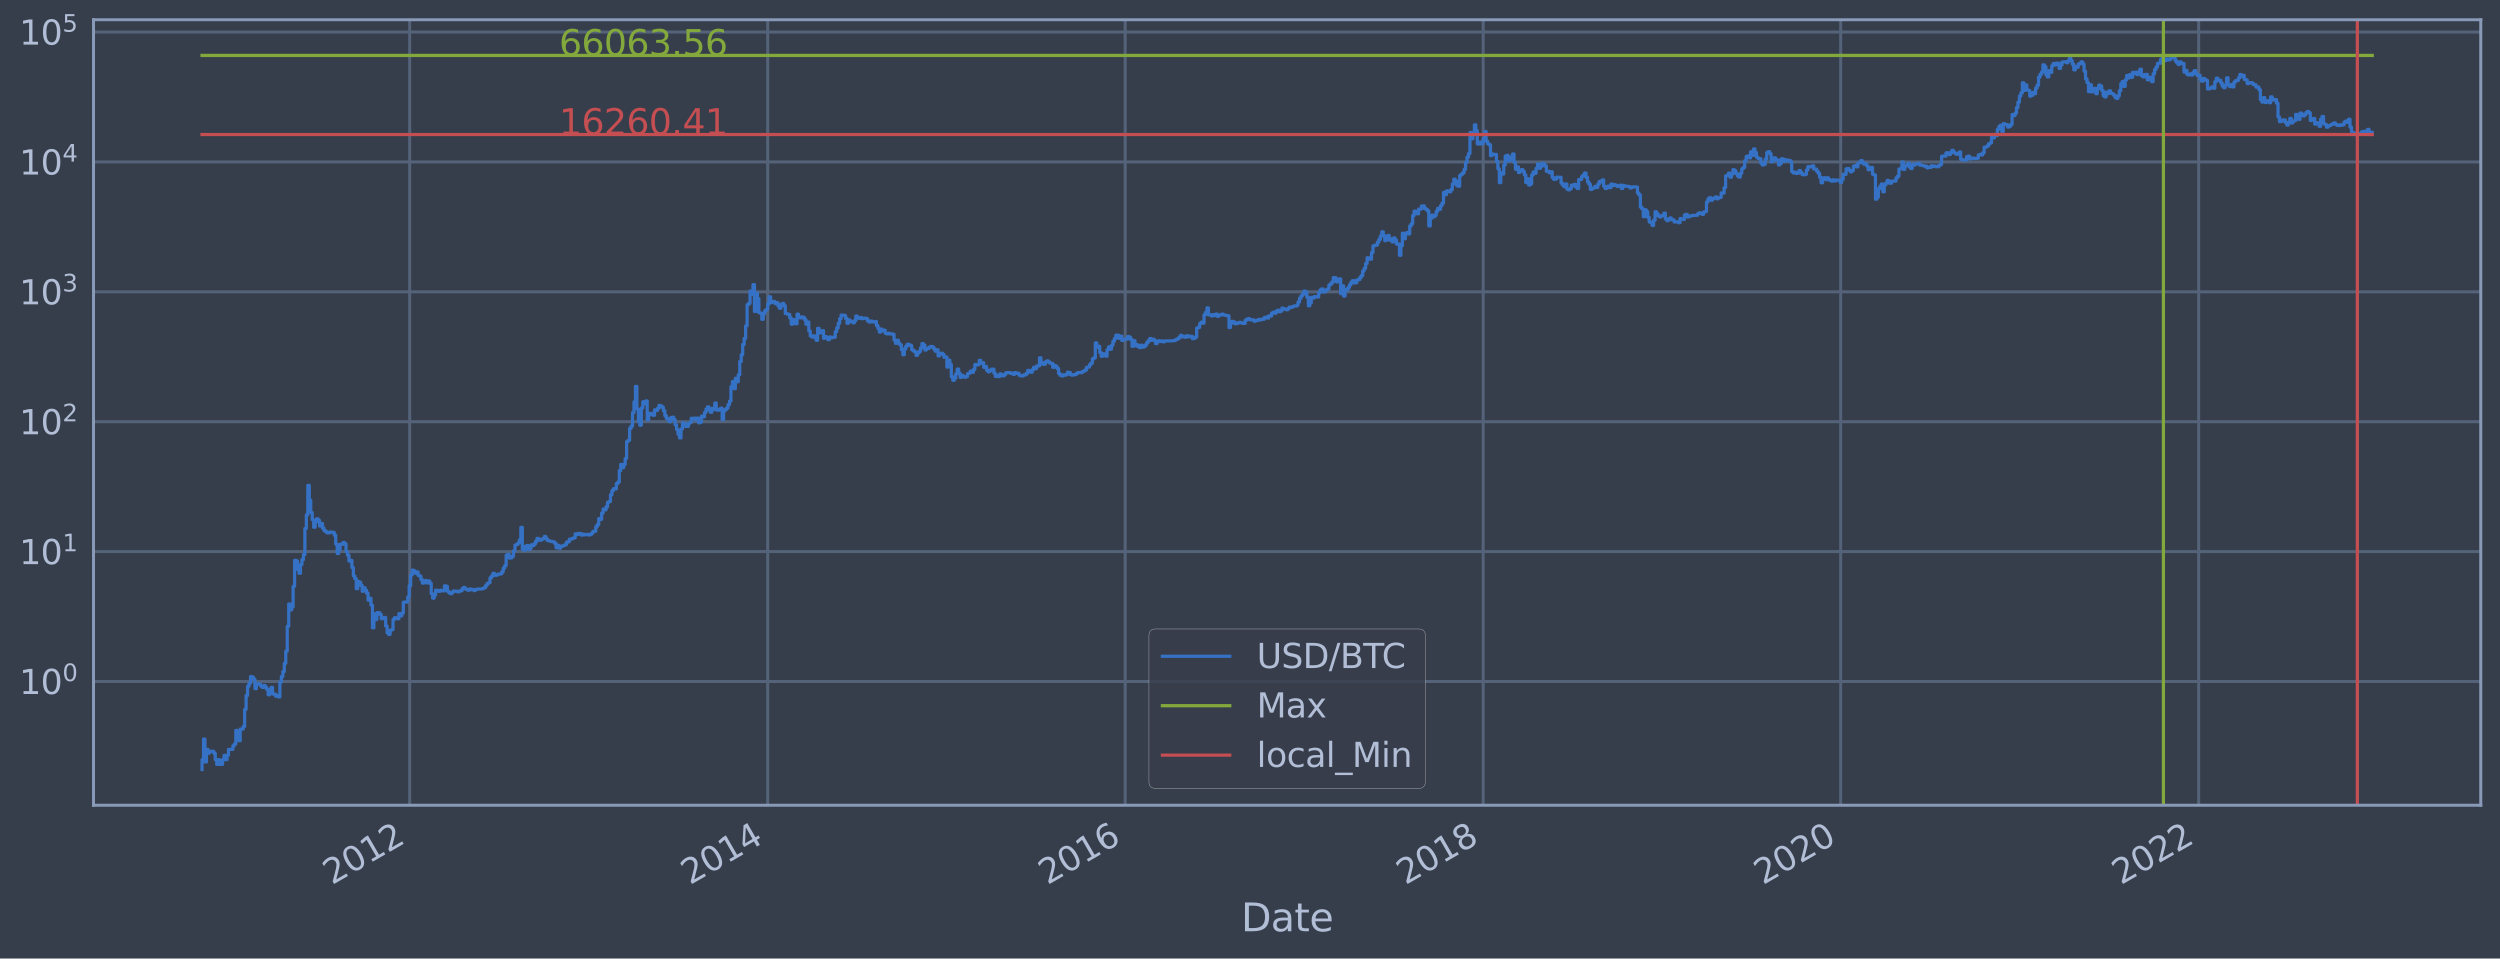 <?xml version="1.0" encoding="utf-8" standalone="no"?>
<!DOCTYPE svg PUBLIC "-//W3C//DTD SVG 1.1//EN"
  "http://www.w3.org/Graphics/SVG/1.1/DTD/svg11.dtd">
<svg xmlns:xlink="http://www.w3.org/1999/xlink" width="934.976pt" height="358.47pt" viewBox="0 0 934.976 358.47" xmlns="http://www.w3.org/2000/svg" version="1.1">
 <defs>
  <style type="text/css">*{stroke-linejoin: round; stroke-linecap: butt}</style>
 </defs>
 <g id="figure_1">
  <g id="patch_1">
   <path d="M 0 358.47 
L 934.976 358.47 
L 934.976 0 
L 0 0 
z
" style="fill: #373e4b"/>
  </g>
  <g id="axes_1">
   <g id="patch_2">
    <path d="M 34.976 301.14 
L 927.776 301.14 
L 927.776 7.38 
L 34.976 7.38 
z
" style="fill: #373e4b"/>
   </g>
   <g id="matplotlib.axis_1">
    <g id="xtick_1">
     <g id="line2d_1">
      <path d="M 153.216 301.14 
L 153.216 7.38 
" clip-path="url(#pfc25ac2cc1)" style="fill: none; stroke: #546379; stroke-width: 1.12; stroke-linecap: square"/>
     </g>
     <g id="line2d_2"/>
     <g id="text_1">
      <!-- 2012 -->
      <g style="fill: #b1bed6" transform="translate(124.135 331.065) rotate(-30) scale(0.126 -0.126)">
       <defs>
        <path id="DejaVuSans-32" d="M 1228 531 
L 3431 531 
L 3431 0 
L 469 0 
L 469 531 
Q 828 903 1448 1529 
Q 2069 2156 2228 2338 
Q 2531 2678 2651 2914 
Q 2772 3150 2772 3378 
Q 2772 3750 2511 3984 
Q 2250 4219 1831 4219 
Q 1534 4219 1204 4116 
Q 875 4013 500 3803 
L 500 4441 
Q 881 4594 1212 4672 
Q 1544 4750 1819 4750 
Q 2544 4750 2975 4387 
Q 3406 4025 3406 3419 
Q 3406 3131 3298 2873 
Q 3191 2616 2906 2266 
Q 2828 2175 2409 1742 
Q 1991 1309 1228 531 
z
" transform="scale(0.016)"/>
        <path id="DejaVuSans-30" d="M 2034 4250 
Q 1547 4250 1301 3770 
Q 1056 3291 1056 2328 
Q 1056 1369 1301 889 
Q 1547 409 2034 409 
Q 2525 409 2770 889 
Q 3016 1369 3016 2328 
Q 3016 3291 2770 3770 
Q 2525 4250 2034 4250 
z
M 2034 4750 
Q 2819 4750 3233 4129 
Q 3647 3509 3647 2328 
Q 3647 1150 3233 529 
Q 2819 -91 2034 -91 
Q 1250 -91 836 529 
Q 422 1150 422 2328 
Q 422 3509 836 4129 
Q 1250 4750 2034 4750 
z
" transform="scale(0.016)"/>
        <path id="DejaVuSans-31" d="M 794 531 
L 1825 531 
L 1825 4091 
L 703 3866 
L 703 4441 
L 1819 4666 
L 2450 4666 
L 2450 531 
L 3481 531 
L 3481 0 
L 794 0 
L 794 531 
z
" transform="scale(0.016)"/>
       </defs>
       <use xlink:href="#DejaVuSans-32"/>
       <use xlink:href="#DejaVuSans-30" x="63.623"/>
       <use xlink:href="#DejaVuSans-31" x="127.246"/>
       <use xlink:href="#DejaVuSans-32" x="190.869"/>
      </g>
     </g>
    </g>
    <g id="xtick_2">
     <g id="line2d_3">
      <path d="M 287.102 301.14 
L 287.102 7.38 
" clip-path="url(#pfc25ac2cc1)" style="fill: none; stroke: #546379; stroke-width: 1.12; stroke-linecap: square"/>
     </g>
     <g id="line2d_4"/>
     <g id="text_2">
      <!-- 2014 -->
      <g style="fill: #b1bed6" transform="translate(258.021 331.065) rotate(-30) scale(0.126 -0.126)">
       <defs>
        <path id="DejaVuSans-34" d="M 2419 4116 
L 825 1625 
L 2419 1625 
L 2419 4116 
z
M 2253 4666 
L 3047 4666 
L 3047 1625 
L 3713 1625 
L 3713 1100 
L 3047 1100 
L 3047 0 
L 2419 0 
L 2419 1100 
L 313 1100 
L 313 1709 
L 2253 4666 
z
" transform="scale(0.016)"/>
       </defs>
       <use xlink:href="#DejaVuSans-32"/>
       <use xlink:href="#DejaVuSans-30" x="63.623"/>
       <use xlink:href="#DejaVuSans-31" x="127.246"/>
       <use xlink:href="#DejaVuSans-34" x="190.869"/>
      </g>
     </g>
    </g>
    <g id="xtick_3">
     <g id="line2d_5">
      <path d="M 420.805 301.14 
L 420.805 7.38 
" clip-path="url(#pfc25ac2cc1)" style="fill: none; stroke: #546379; stroke-width: 1.12; stroke-linecap: square"/>
     </g>
     <g id="line2d_6"/>
     <g id="text_3">
      <!-- 2016 -->
      <g style="fill: #b1bed6" transform="translate(391.724 331.065) rotate(-30) scale(0.126 -0.126)">
       <defs>
        <path id="DejaVuSans-36" d="M 2113 2584 
Q 1688 2584 1439 2293 
Q 1191 2003 1191 1497 
Q 1191 994 1439 701 
Q 1688 409 2113 409 
Q 2538 409 2786 701 
Q 3034 994 3034 1497 
Q 3034 2003 2786 2293 
Q 2538 2584 2113 2584 
z
M 3366 4563 
L 3366 3988 
Q 3128 4100 2886 4159 
Q 2644 4219 2406 4219 
Q 1781 4219 1451 3797 
Q 1122 3375 1075 2522 
Q 1259 2794 1537 2939 
Q 1816 3084 2150 3084 
Q 2853 3084 3261 2657 
Q 3669 2231 3669 1497 
Q 3669 778 3244 343 
Q 2819 -91 2113 -91 
Q 1303 -91 875 529 
Q 447 1150 447 2328 
Q 447 3434 972 4092 
Q 1497 4750 2381 4750 
Q 2619 4750 2861 4703 
Q 3103 4656 3366 4563 
z
" transform="scale(0.016)"/>
       </defs>
       <use xlink:href="#DejaVuSans-32"/>
       <use xlink:href="#DejaVuSans-30" x="63.623"/>
       <use xlink:href="#DejaVuSans-31" x="127.246"/>
       <use xlink:href="#DejaVuSans-36" x="190.869"/>
      </g>
     </g>
    </g>
    <g id="xtick_4">
     <g id="line2d_7">
      <path d="M 554.692 301.14 
L 554.692 7.38 
" clip-path="url(#pfc25ac2cc1)" style="fill: none; stroke: #546379; stroke-width: 1.12; stroke-linecap: square"/>
     </g>
     <g id="line2d_8"/>
     <g id="text_4">
      <!-- 2018 -->
      <g style="fill: #b1bed6" transform="translate(525.611 331.065) rotate(-30) scale(0.126 -0.126)">
       <defs>
        <path id="DejaVuSans-38" d="M 2034 2216 
Q 1584 2216 1326 1975 
Q 1069 1734 1069 1313 
Q 1069 891 1326 650 
Q 1584 409 2034 409 
Q 2484 409 2743 651 
Q 3003 894 3003 1313 
Q 3003 1734 2745 1975 
Q 2488 2216 2034 2216 
z
M 1403 2484 
Q 997 2584 770 2862 
Q 544 3141 544 3541 
Q 544 4100 942 4425 
Q 1341 4750 2034 4750 
Q 2731 4750 3128 4425 
Q 3525 4100 3525 3541 
Q 3525 3141 3298 2862 
Q 3072 2584 2669 2484 
Q 3125 2378 3379 2068 
Q 3634 1759 3634 1313 
Q 3634 634 3220 271 
Q 2806 -91 2034 -91 
Q 1263 -91 848 271 
Q 434 634 434 1313 
Q 434 1759 690 2068 
Q 947 2378 1403 2484 
z
M 1172 3481 
Q 1172 3119 1398 2916 
Q 1625 2713 2034 2713 
Q 2441 2713 2670 2916 
Q 2900 3119 2900 3481 
Q 2900 3844 2670 4047 
Q 2441 4250 2034 4250 
Q 1625 4250 1398 4047 
Q 1172 3844 1172 3481 
z
" transform="scale(0.016)"/>
       </defs>
       <use xlink:href="#DejaVuSans-32"/>
       <use xlink:href="#DejaVuSans-30" x="63.623"/>
       <use xlink:href="#DejaVuSans-31" x="127.246"/>
       <use xlink:href="#DejaVuSans-38" x="190.869"/>
      </g>
     </g>
    </g>
    <g id="xtick_5">
     <g id="line2d_9">
      <path d="M 688.395 301.14 
L 688.395 7.38 
" clip-path="url(#pfc25ac2cc1)" style="fill: none; stroke: #546379; stroke-width: 1.12; stroke-linecap: square"/>
     </g>
     <g id="line2d_10"/>
     <g id="text_5">
      <!-- 2020 -->
      <g style="fill: #b1bed6" transform="translate(659.314 331.065) rotate(-30) scale(0.126 -0.126)">
       <use xlink:href="#DejaVuSans-32"/>
       <use xlink:href="#DejaVuSans-30" x="63.623"/>
       <use xlink:href="#DejaVuSans-32" x="127.246"/>
       <use xlink:href="#DejaVuSans-30" x="190.869"/>
      </g>
     </g>
    </g>
    <g id="xtick_6">
     <g id="line2d_11">
      <path d="M 822.281 301.14 
L 822.281 7.38 
" clip-path="url(#pfc25ac2cc1)" style="fill: none; stroke: #546379; stroke-width: 1.12; stroke-linecap: square"/>
     </g>
     <g id="line2d_12"/>
     <g id="text_6">
      <!-- 2022 -->
      <g style="fill: #b1bed6" transform="translate(793.2 331.065) rotate(-30) scale(0.126 -0.126)">
       <use xlink:href="#DejaVuSans-32"/>
       <use xlink:href="#DejaVuSans-30" x="63.623"/>
       <use xlink:href="#DejaVuSans-32" x="127.246"/>
       <use xlink:href="#DejaVuSans-32" x="190.869"/>
      </g>
     </g>
    </g>
    <g id="text_7">
     <!-- Date -->
     <g style="fill: #b1bed6" transform="translate(464.167 348.276) scale(0.144 -0.144)">
      <defs>
       <path id="DejaVuSans-44" d="M 1259 4147 
L 1259 519 
L 2022 519 
Q 2988 519 3436 956 
Q 3884 1394 3884 2338 
Q 3884 3275 3436 3711 
Q 2988 4147 2022 4147 
L 1259 4147 
z
M 628 4666 
L 1925 4666 
Q 3281 4666 3915 4102 
Q 4550 3538 4550 2338 
Q 4550 1131 3912 565 
Q 3275 0 1925 0 
L 628 0 
L 628 4666 
z
" transform="scale(0.016)"/>
       <path id="DejaVuSans-61" d="M 2194 1759 
Q 1497 1759 1228 1600 
Q 959 1441 959 1056 
Q 959 750 1161 570 
Q 1363 391 1709 391 
Q 2188 391 2477 730 
Q 2766 1069 2766 1631 
L 2766 1759 
L 2194 1759 
z
M 3341 1997 
L 3341 0 
L 2766 0 
L 2766 531 
Q 2569 213 2275 61 
Q 1981 -91 1556 -91 
Q 1019 -91 701 211 
Q 384 513 384 1019 
Q 384 1609 779 1909 
Q 1175 2209 1959 2209 
L 2766 2209 
L 2766 2266 
Q 2766 2663 2505 2880 
Q 2244 3097 1772 3097 
Q 1472 3097 1187 3025 
Q 903 2953 641 2809 
L 641 3341 
Q 956 3463 1253 3523 
Q 1550 3584 1831 3584 
Q 2591 3584 2966 3190 
Q 3341 2797 3341 1997 
z
" transform="scale(0.016)"/>
       <path id="DejaVuSans-74" d="M 1172 4494 
L 1172 3500 
L 2356 3500 
L 2356 3053 
L 1172 3053 
L 1172 1153 
Q 1172 725 1289 603 
Q 1406 481 1766 481 
L 2356 481 
L 2356 0 
L 1766 0 
Q 1100 0 847 248 
Q 594 497 594 1153 
L 594 3053 
L 172 3053 
L 172 3500 
L 594 3500 
L 594 4494 
L 1172 4494 
z
" transform="scale(0.016)"/>
       <path id="DejaVuSans-65" d="M 3597 1894 
L 3597 1613 
L 953 1613 
Q 991 1019 1311 708 
Q 1631 397 2203 397 
Q 2534 397 2845 478 
Q 3156 559 3463 722 
L 3463 178 
Q 3153 47 2828 -22 
Q 2503 -91 2169 -91 
Q 1331 -91 842 396 
Q 353 884 353 1716 
Q 353 2575 817 3079 
Q 1281 3584 2069 3584 
Q 2775 3584 3186 3129 
Q 3597 2675 3597 1894 
z
M 3022 2063 
Q 3016 2534 2758 2815 
Q 2500 3097 2075 3097 
Q 1594 3097 1305 2825 
Q 1016 2553 972 2059 
L 3022 2063 
z
" transform="scale(0.016)"/>
      </defs>
      <use xlink:href="#DejaVuSans-44"/>
      <use xlink:href="#DejaVuSans-61" x="77.002"/>
      <use xlink:href="#DejaVuSans-74" x="138.281"/>
      <use xlink:href="#DejaVuSans-65" x="177.49"/>
     </g>
    </g>
   </g>
   <g id="matplotlib.axis_2">
    <g id="ytick_1">
     <g id="line2d_13">
      <path d="M 34.976 254.864 
L 927.776 254.864 
" clip-path="url(#pfc25ac2cc1)" style="fill: none; stroke: #546379; stroke-width: 1.12; stroke-linecap: square"/>
     </g>
     <g id="line2d_14"/>
     <g id="text_8">
      <!-- $\mathdefault{10^{0}}$ -->
      <g style="fill: #b1bed6" transform="translate(7.2 259.651) scale(0.126 -0.126)">
       <use xlink:href="#DejaVuSans-31" transform="translate(0 0.766)"/>
       <use xlink:href="#DejaVuSans-30" transform="translate(63.623 0.766)"/>
       <use xlink:href="#DejaVuSans-30" transform="translate(128.203 39.047) scale(0.7)"/>
      </g>
     </g>
    </g>
    <g id="ytick_2">
     <g id="line2d_15">
      <path d="M 34.976 206.288 
L 927.776 206.288 
" clip-path="url(#pfc25ac2cc1)" style="fill: none; stroke: #546379; stroke-width: 1.12; stroke-linecap: square"/>
     </g>
     <g id="line2d_16"/>
     <g id="text_9">
      <!-- $\mathdefault{10^{1}}$ -->
      <g style="fill: #b1bed6" transform="translate(7.2 211.075) scale(0.126 -0.126)">
       <use xlink:href="#DejaVuSans-31" transform="translate(0 0.684)"/>
       <use xlink:href="#DejaVuSans-30" transform="translate(63.623 0.684)"/>
       <use xlink:href="#DejaVuSans-31" transform="translate(128.203 38.966) scale(0.7)"/>
      </g>
     </g>
    </g>
    <g id="ytick_3">
     <g id="line2d_17">
      <path d="M 34.976 157.713 
L 927.776 157.713 
" clip-path="url(#pfc25ac2cc1)" style="fill: none; stroke: #546379; stroke-width: 1.12; stroke-linecap: square"/>
     </g>
     <g id="line2d_18"/>
     <g id="text_10">
      <!-- $\mathdefault{10^{2}}$ -->
      <g style="fill: #b1bed6" transform="translate(7.2 162.5) scale(0.126 -0.126)">
       <use xlink:href="#DejaVuSans-31" transform="translate(0 0.766)"/>
       <use xlink:href="#DejaVuSans-30" transform="translate(63.623 0.766)"/>
       <use xlink:href="#DejaVuSans-32" transform="translate(128.203 39.047) scale(0.7)"/>
      </g>
     </g>
    </g>
    <g id="ytick_4">
     <g id="line2d_19">
      <path d="M 34.976 109.138 
L 927.776 109.138 
" clip-path="url(#pfc25ac2cc1)" style="fill: none; stroke: #546379; stroke-width: 1.12; stroke-linecap: square"/>
     </g>
     <g id="line2d_20"/>
     <g id="text_11">
      <!-- $\mathdefault{10^{3}}$ -->
      <g style="fill: #b1bed6" transform="translate(7.2 113.925) scale(0.126 -0.126)">
       <defs>
        <path id="DejaVuSans-33" d="M 2597 2516 
Q 3050 2419 3304 2112 
Q 3559 1806 3559 1356 
Q 3559 666 3084 287 
Q 2609 -91 1734 -91 
Q 1441 -91 1130 -33 
Q 819 25 488 141 
L 488 750 
Q 750 597 1062 519 
Q 1375 441 1716 441 
Q 2309 441 2620 675 
Q 2931 909 2931 1356 
Q 2931 1769 2642 2001 
Q 2353 2234 1838 2234 
L 1294 2234 
L 1294 2753 
L 1863 2753 
Q 2328 2753 2575 2939 
Q 2822 3125 2822 3475 
Q 2822 3834 2567 4026 
Q 2313 4219 1838 4219 
Q 1578 4219 1281 4162 
Q 984 4106 628 3988 
L 628 4550 
Q 988 4650 1302 4700 
Q 1616 4750 1894 4750 
Q 2613 4750 3031 4423 
Q 3450 4097 3450 3541 
Q 3450 3153 3228 2886 
Q 3006 2619 2597 2516 
z
" transform="scale(0.016)"/>
       </defs>
       <use xlink:href="#DejaVuSans-31" transform="translate(0 0.766)"/>
       <use xlink:href="#DejaVuSans-30" transform="translate(63.623 0.766)"/>
       <use xlink:href="#DejaVuSans-33" transform="translate(128.203 39.047) scale(0.7)"/>
      </g>
     </g>
    </g>
    <g id="ytick_5">
     <g id="line2d_21">
      <path d="M 34.976 60.562 
L 927.776 60.562 
" clip-path="url(#pfc25ac2cc1)" style="fill: none; stroke: #546379; stroke-width: 1.12; stroke-linecap: square"/>
     </g>
     <g id="line2d_22"/>
     <g id="text_12">
      <!-- $\mathdefault{10^{4}}$ -->
      <g style="fill: #b1bed6" transform="translate(7.2 65.349) scale(0.126 -0.126)">
       <use xlink:href="#DejaVuSans-31" transform="translate(0 0.684)"/>
       <use xlink:href="#DejaVuSans-30" transform="translate(63.623 0.684)"/>
       <use xlink:href="#DejaVuSans-34" transform="translate(128.203 38.966) scale(0.7)"/>
      </g>
     </g>
    </g>
    <g id="ytick_6">
     <g id="line2d_23">
      <path d="M 34.976 11.987 
L 927.776 11.987 
" clip-path="url(#pfc25ac2cc1)" style="fill: none; stroke: #546379; stroke-width: 1.12; stroke-linecap: square"/>
     </g>
     <g id="line2d_24"/>
     <g id="text_13">
      <!-- $\mathdefault{10^{5}}$ -->
      <g style="fill: #b1bed6" transform="translate(7.2 16.774) scale(0.126 -0.126)">
       <defs>
        <path id="DejaVuSans-35" d="M 691 4666 
L 3169 4666 
L 3169 4134 
L 1269 4134 
L 1269 2991 
Q 1406 3038 1543 3061 
Q 1681 3084 1819 3084 
Q 2600 3084 3056 2656 
Q 3513 2228 3513 1497 
Q 3513 744 3044 326 
Q 2575 -91 1722 -91 
Q 1428 -91 1123 -41 
Q 819 9 494 109 
L 494 744 
Q 775 591 1075 516 
Q 1375 441 1709 441 
Q 2250 441 2565 725 
Q 2881 1009 2881 1497 
Q 2881 1984 2565 2268 
Q 2250 2553 1709 2553 
Q 1456 2553 1204 2497 
Q 953 2441 691 2322 
L 691 4666 
z
" transform="scale(0.016)"/>
       </defs>
       <use xlink:href="#DejaVuSans-31" transform="translate(0 0.684)"/>
       <use xlink:href="#DejaVuSans-30" transform="translate(63.623 0.684)"/>
       <use xlink:href="#DejaVuSans-35" transform="translate(128.203 38.966) scale(0.7)"/>
      </g>
     </g>
    </g>
    <g id="ytick_7">
     <g id="line2d_25"/>
    </g>
    <g id="ytick_8">
     <g id="line2d_26"/>
    </g>
    <g id="ytick_9">
     <g id="line2d_27"/>
    </g>
    <g id="ytick_10">
     <g id="line2d_28"/>
    </g>
    <g id="ytick_11">
     <g id="line2d_29"/>
    </g>
    <g id="ytick_12">
     <g id="line2d_30"/>
    </g>
    <g id="ytick_13">
     <g id="line2d_31"/>
    </g>
    <g id="ytick_14">
     <g id="line2d_32"/>
    </g>
    <g id="ytick_15">
     <g id="line2d_33"/>
    </g>
    <g id="ytick_16">
     <g id="line2d_34"/>
    </g>
    <g id="ytick_17">
     <g id="line2d_35"/>
    </g>
    <g id="ytick_18">
     <g id="line2d_36"/>
    </g>
    <g id="ytick_19">
     <g id="line2d_37"/>
    </g>
    <g id="ytick_20">
     <g id="line2d_38"/>
    </g>
    <g id="ytick_21">
     <g id="line2d_39"/>
    </g>
    <g id="ytick_22">
     <g id="line2d_40"/>
    </g>
    <g id="ytick_23">
     <g id="line2d_41"/>
    </g>
    <g id="ytick_24">
     <g id="line2d_42"/>
    </g>
    <g id="ytick_25">
     <g id="line2d_43"/>
    </g>
    <g id="ytick_26">
     <g id="line2d_44"/>
    </g>
    <g id="ytick_27">
     <g id="line2d_45"/>
    </g>
    <g id="ytick_28">
     <g id="line2d_46"/>
    </g>
    <g id="ytick_29">
     <g id="line2d_47"/>
    </g>
    <g id="ytick_30">
     <g id="line2d_48"/>
    </g>
    <g id="ytick_31">
     <g id="line2d_49"/>
    </g>
    <g id="ytick_32">
     <g id="line2d_50"/>
    </g>
    <g id="ytick_33">
     <g id="line2d_51"/>
    </g>
    <g id="ytick_34">
     <g id="line2d_52"/>
    </g>
    <g id="ytick_35">
     <g id="line2d_53"/>
    </g>
    <g id="ytick_36">
     <g id="line2d_54"/>
    </g>
    <g id="ytick_37">
     <g id="line2d_55"/>
    </g>
    <g id="ytick_38">
     <g id="line2d_56"/>
    </g>
    <g id="ytick_39">
     <g id="line2d_57"/>
    </g>
    <g id="ytick_40">
     <g id="line2d_58"/>
    </g>
    <g id="ytick_41">
     <g id="line2d_59"/>
    </g>
    <g id="ytick_42">
     <g id="line2d_60"/>
    </g>
    <g id="ytick_43">
     <g id="line2d_61"/>
    </g>
    <g id="ytick_44">
     <g id="line2d_62"/>
    </g>
    <g id="ytick_45">
     <g id="line2d_63"/>
    </g>
    <g id="ytick_46">
     <g id="line2d_64"/>
    </g>
    <g id="ytick_47">
     <g id="line2d_65"/>
    </g>
    <g id="ytick_48">
     <g id="line2d_66"/>
    </g>
    <g id="ytick_49">
     <g id="line2d_67"/>
    </g>
    <g id="ytick_50">
     <g id="line2d_68"/>
    </g>
    <g id="ytick_51">
     <g id="line2d_69"/>
    </g>
    <g id="ytick_52">
     <g id="line2d_70"/>
    </g>
    <g id="ytick_53">
     <g id="line2d_71"/>
    </g>
    <g id="ytick_54">
     <g id="line2d_72"/>
    </g>
   </g>
   <g id="line2d_73">
    <path d="M 75.558 287.787 
L 75.558 284.109 
L 76.107 284.109 
L 76.107 276.416 
L 76.657 276.416 
L 76.657 284.97 
L 77.206 284.97 
L 77.206 280.263 
L 77.756 280.263 
L 77.756 281.718 
L 78.305 281.718 
L 78.305 280.978 
L 79.954 280.978 
L 79.954 281.718 
L 80.503 281.718 
L 80.503 284.109 
L 81.052 284.109 
L 81.052 285.868 
L 81.602 285.868 
L 81.602 284.109 
L 82.151 284.109 
L 82.151 285.868 
L 83.25 285.868 
L 83.25 284.109 
L 83.8 284.109 
L 83.8 282.485 
L 84.349 282.485 
L 84.349 284.109 
L 84.899 284.109 
L 84.899 282.485 
L 85.448 282.485 
L 85.448 280.263 
L 87.097 280.263 
L 87.097 278.901 
L 87.646 278.901 
L 87.646 278.252 
L 88.196 278.252 
L 88.196 273.164 
L 88.745 273.164 
L 88.745 274.194 
L 89.294 274.194 
L 89.294 277.011 
L 89.844 277.011 
L 89.844 272.668 
L 90.943 272.668 
L 90.943 271.709 
L 91.492 271.709 
L 91.492 265.291 
L 92.042 265.291 
L 92.042 260.105 
L 92.591 260.105 
L 92.591 256.623 
L 93.141 256.623 
L 93.141 255.506 
L 93.69 255.506 
L 93.69 253.046 
L 94.24 253.046 
L 94.24 253.24 
L 94.789 253.24 
L 94.789 254.036 
L 95.339 254.036 
L 95.339 257.56 
L 95.888 257.56 
L 95.888 255.725 
L 96.987 255.725 
L 96.987 255.946 
L 97.536 255.946 
L 97.536 256.623 
L 98.086 256.623 
L 98.086 257.086 
L 98.635 257.086 
L 98.635 256.395 
L 99.185 256.395 
L 99.185 257.086 
L 99.734 257.086 
L 99.734 257.801 
L 100.284 257.801 
L 100.284 259.836 
L 100.833 259.836 
L 100.833 258.045 
L 101.383 258.045 
L 101.383 257.086 
L 101.932 257.086 
L 101.932 259.571 
L 103.031 259.571 
L 103.031 260.377 
L 103.581 260.377 
L 103.581 260.105 
L 104.13 260.105 
L 104.13 260.653 
L 104.679 260.653 
L 104.679 255.076 
L 105.229 255.076 
L 105.229 253.046 
L 105.778 253.046 
L 105.778 251.194 
L 106.328 251.194 
L 106.328 248.069 
L 106.877 248.069 
L 106.877 243.546 
L 107.427 243.546 
L 107.427 234.225 
L 107.976 234.225 
L 107.976 225.884 
L 108.526 225.884 
L 108.526 228.077 
L 109.075 228.077 
L 109.075 226.98 
L 109.625 226.98 
L 109.625 219.248 
L 110.174 219.248 
L 110.174 209.568 
L 110.724 209.568 
L 110.724 209.791 
L 111.273 209.791 
L 111.273 212.985 
L 111.823 212.985 
L 111.823 214.393 
L 112.372 214.393 
L 112.372 211.128 
L 112.921 211.128 
L 112.921 209.275 
L 113.471 209.275 
L 113.471 207.437 
L 114.02 207.437 
L 114.02 197.664 
L 114.57 197.664 
L 114.57 192.538 
L 115.119 192.538 
L 115.119 181.527 
L 115.669 181.527 
L 115.669 187.068 
L 116.218 187.068 
L 116.218 191.676 
L 116.768 191.676 
L 116.768 194.362 
L 117.317 194.362 
L 117.317 197.193 
L 117.867 197.193 
L 117.867 195.156 
L 118.416 195.156 
L 118.416 194.018 
L 118.966 194.018 
L 118.966 194.628 
L 119.515 194.628 
L 119.515 196.719 
L 120.065 196.719 
L 120.065 195.801 
L 120.614 195.801 
L 120.614 197.511 
L 121.163 197.511 
L 121.163 198.421 
L 121.713 198.421 
L 121.713 198.817 
L 122.262 198.817 
L 122.262 199.296 
L 123.361 199.281 
L 123.361 198.95 
L 124.46 199.04 
L 124.46 199.1 
L 125.01 199.1 
L 125.01 200.161 
L 125.559 200.161 
L 125.559 203.487 
L 126.109 203.487 
L 126.109 207.018 
L 126.658 207.018 
L 126.658 205.563 
L 127.208 205.563 
L 127.208 203.524 
L 128.306 203.543 
L 128.306 202.886 
L 128.856 202.886 
L 128.856 203.395 
L 129.405 203.395 
L 129.405 206.267 
L 129.955 206.267 
L 129.955 207.594 
L 130.504 207.594 
L 130.504 209.816 
L 131.054 209.816 
L 131.054 209.568 
L 131.603 209.568 
L 131.603 212.273 
L 132.153 212.273 
L 132.153 215.409 
L 132.702 215.409 
L 132.702 216.407 
L 133.252 216.407 
L 133.252 220.165 
L 133.801 220.165 
L 133.801 217.455 
L 134.351 217.455 
L 134.351 217.78 
L 134.9 217.78 
L 134.9 218.939 
L 135.45 218.939 
L 135.45 221.123 
L 135.999 221.123 
L 135.999 219.801 
L 136.548 219.801 
L 136.548 220.785 
L 137.098 220.785 
L 137.098 221.816 
L 137.647 221.816 
L 137.647 224.439 
L 138.197 224.439 
L 138.197 223.752 
L 138.746 223.752 
L 138.746 226.315 
L 139.296 226.315 
L 139.296 234.787 
L 139.845 234.787 
L 139.845 229.613 
L 140.395 229.613 
L 140.395 231.687 
L 140.944 231.687 
L 140.944 229.109 
L 142.043 229.171 
L 142.043 229.805 
L 142.593 229.805 
L 142.593 231.408 
L 143.142 231.408 
L 143.142 231.064 
L 143.692 231.064 
L 143.692 230.928 
L 144.241 230.928 
L 144.241 234.146 
L 144.79 234.146 
L 144.79 236.66 
L 145.34 236.66 
L 145.34 237.293 
L 145.889 237.293 
L 145.889 235.703 
L 146.439 235.703 
L 146.439 235.449 
L 146.988 235.449 
L 146.988 231.687 
L 147.538 231.687 
L 147.538 230.996 
L 148.087 230.996 
L 148.087 231.269 
L 148.637 231.269 
L 148.637 231.408 
L 149.186 231.408 
L 149.186 229.486 
L 149.736 229.486 
L 149.736 230.326 
L 150.285 230.326 
L 150.285 229.296 
L 150.835 229.296 
L 150.835 225.201 
L 152.483 225.149 
L 152.483 223.275 
L 153.032 223.275 
L 153.032 219.093 
L 153.582 219.093 
L 153.582 215.054 
L 154.131 215.054 
L 154.131 213.218 
L 154.681 213.218 
L 154.681 213.513 
L 155.23 213.513 
L 155.23 214.393 
L 155.78 214.393 
L 155.78 213.903 
L 156.329 213.903 
L 156.329 215.15 
L 156.879 215.15 
L 156.879 215.474 
L 157.428 215.474 
L 157.428 216.785 
L 157.978 216.785 
L 157.978 218.073 
L 158.527 218.073 
L 158.527 217.889 
L 159.077 217.889 
L 159.077 217.1 
L 159.626 217.1 
L 159.626 217.999 
L 160.175 217.999 
L 160.175 217.277 
L 160.725 217.277 
L 160.725 218.184 
L 161.274 218.184 
L 161.274 222.037 
L 161.824 222.037 
L 161.824 223.704 
L 162.373 223.704 
L 162.373 222.533 
L 162.923 222.533 
L 162.923 220.701 
L 163.472 220.701 
L 163.472 220.995 
L 164.022 220.995 
L 164.022 221.166 
L 164.571 221.166 
L 164.571 220.743 
L 165.121 220.743 
L 165.121 220.953 
L 166.22 220.995 
L 166.22 219.093 
L 166.769 219.093 
L 166.769 219.287 
L 167.319 219.287 
L 167.319 221.123 
L 167.868 221.123 
L 167.868 221.728 
L 168.417 221.728 
L 168.417 222.037 
L 168.967 222.037 
L 168.967 221.553 
L 169.516 221.553 
L 169.516 221.038 
L 170.615 221.08 
L 170.615 221.166 
L 171.165 221.166 
L 171.165 221.337 
L 171.714 221.337 
L 171.714 221.038 
L 172.813 220.953 
L 172.813 220.124 
L 173.363 220.124 
L 173.363 219.682 
L 173.912 219.682 
L 173.912 220.246 
L 174.462 220.246 
L 174.462 220.535 
L 175.011 220.535 
L 175.011 220.743 
L 175.561 220.743 
L 175.561 220.287 
L 176.11 220.287 
L 176.11 220.493 
L 177.209 220.493 
L 177.209 220.869 
L 177.758 220.869 
L 177.758 220.493 
L 178.308 220.493 
L 178.308 220.328 
L 180.506 220.246 
L 180.506 220.043 
L 181.055 220.043 
L 181.055 219.801 
L 181.605 219.801 
L 181.605 218.977 
L 182.154 218.977 
L 182.154 218.221 
L 182.704 218.221 
L 182.704 217.926 
L 183.253 217.926 
L 183.253 216.136 
L 183.802 216.136 
L 183.802 215.441 
L 184.352 215.441 
L 184.352 214.424 
L 184.901 214.424 
L 184.901 215.182 
L 186 215.118 
L 186 214.768 
L 187.099 214.705 
L 187.099 214.611 
L 187.649 214.611 
L 187.649 213.873 
L 188.198 213.873 
L 188.198 212.47 
L 188.748 212.47 
L 188.748 211.53 
L 189.297 211.53 
L 189.297 207.661 
L 189.847 207.661 
L 189.847 207.304 
L 190.396 207.304 
L 190.396 208.723 
L 191.495 208.628 
L 191.495 208.001 
L 192.044 208.001 
L 192.044 206.037 
L 192.594 206.037 
L 192.594 203.879 
L 193.143 203.879 
L 193.143 203.617 
L 193.693 203.617 
L 193.693 203.085 
L 194.242 203.085 
L 194.242 201.921 
L 194.792 201.921 
L 194.792 197.221 
L 195.341 197.221 
L 195.341 205.36 
L 195.891 205.36 
L 195.891 205.767 
L 196.44 205.767 
L 196.44 204.297 
L 196.99 204.297 
L 196.99 204.011 
L 197.539 204.011 
L 197.539 205.542 
L 198.089 205.542 
L 198.089 205.079 
L 198.638 205.079 
L 198.638 203.766 
L 199.188 203.766 
L 199.188 204.011 
L 199.737 204.011 
L 199.737 203.377 
L 200.286 203.377 
L 200.286 202.477 
L 200.836 202.477 
L 200.836 201.363 
L 201.385 201.363 
L 201.385 201.75 
L 201.935 201.75 
L 201.935 202.024 
L 202.484 202.024 
L 202.484 201.648 
L 203.034 201.648 
L 203.034 201.446 
L 203.583 201.446 
L 203.583 200.64 
L 204.133 200.64 
L 204.133 201.446 
L 204.682 201.446 
L 204.682 202.163 
L 205.781 202.267 
L 205.781 202.46 
L 206.88 202.548 
L 206.88 202.69 
L 207.429 202.69 
L 207.429 203.23 
L 207.979 203.23 
L 207.979 204.881 
L 208.528 204.881 
L 208.528 203.954 
L 209.078 203.954 
L 209.078 205.019 
L 209.627 205.019 
L 209.627 204.335 
L 210.177 204.335 
L 210.177 204.201 
L 210.726 204.201 
L 210.726 203.954 
L 211.276 203.954 
L 211.276 203.747 
L 211.825 203.747 
L 211.825 202.761 
L 212.375 202.761 
L 212.375 202.619 
L 212.924 202.619 
L 212.924 201.648 
L 214.023 201.581 
L 214.023 201.312 
L 214.573 201.312 
L 214.573 201.163 
L 215.122 201.163 
L 215.122 199.662 
L 215.671 199.662 
L 215.671 199.91 
L 216.221 199.91 
L 216.221 199.494 
L 217.32 199.57 
L 217.32 200.114 
L 217.869 200.114 
L 217.869 199.755 
L 218.419 199.755 
L 218.419 200.036 
L 219.518 199.942 
L 219.518 199.848 
L 220.067 199.848 
L 220.067 200.083 
L 220.617 200.083 
L 220.617 199.895 
L 221.166 199.895 
L 221.166 199.433 
L 221.716 199.433 
L 221.716 198.728 
L 222.815 198.684 
L 222.815 197.002 
L 223.364 197.002 
L 223.364 196.176 
L 223.913 196.176 
L 223.913 193.923 
L 224.463 193.923 
L 224.463 194.231 
L 225.012 194.231 
L 225.012 191.899 
L 225.562 191.899 
L 225.562 190.387 
L 226.111 190.387 
L 226.111 190.646 
L 226.661 190.646 
L 226.661 189.512 
L 227.21 189.512 
L 227.21 187.846 
L 227.76 187.846 
L 227.76 187.557 
L 228.309 187.557 
L 228.309 185.032 
L 228.859 185.032 
L 228.859 183.481 
L 229.408 183.481 
L 229.408 182.749 
L 230.507 182.833 
L 230.507 180.872 
L 231.057 180.872 
L 231.057 180.317 
L 231.606 180.317 
L 231.606 176.014 
L 232.155 176.014 
L 232.155 173.672 
L 232.705 173.672 
L 232.705 174.879 
L 233.254 174.879 
L 233.254 173.686 
L 233.804 173.686 
L 233.804 171.46 
L 234.353 171.46 
L 234.353 165.162 
L 234.903 165.162 
L 234.903 164.664 
L 235.452 164.664 
L 235.452 160.219 
L 236.002 160.219 
L 236.002 159.358 
L 236.551 159.358 
L 236.551 154.34 
L 237.101 154.34 
L 237.101 150.301 
L 237.65 150.301 
L 237.65 144.513 
L 238.2 144.513 
L 238.2 153.022 
L 238.749 153.022 
L 238.749 157.713 
L 239.298 157.713 
L 239.298 159.041 
L 239.848 159.041 
L 239.848 152.588 
L 240.397 152.588 
L 240.397 150.241 
L 240.947 150.241 
L 240.947 151.072 
L 241.496 151.072 
L 241.496 149.941 
L 242.046 149.941 
L 242.046 157.028 
L 242.595 157.028 
L 242.595 154.586 
L 243.145 154.586 
L 243.145 155.069 
L 243.694 155.069 
L 243.694 154.64 
L 244.244 154.64 
L 244.244 155.322 
L 244.793 155.322 
L 244.793 153.291 
L 245.343 153.291 
L 245.343 153.515 
L 245.892 153.515 
L 245.892 152.721 
L 246.442 152.721 
L 246.442 151.618 
L 246.991 151.618 
L 246.991 151.808 
L 247.54 151.808 
L 247.54 152.292 
L 248.09 152.292 
L 248.09 153.619 
L 248.639 153.619 
L 248.639 155.417 
L 249.189 155.417 
L 249.189 156.464 
L 249.738 156.464 
L 249.738 156.906 
L 250.288 156.906 
L 250.288 157.734 
L 250.837 157.734 
L 250.837 156.152 
L 251.387 156.152 
L 251.387 156.021 
L 251.936 156.021 
L 251.936 156.908 
L 252.486 156.908 
L 252.486 158.873 
L 253.035 158.873 
L 253.035 160.651 
L 253.585 160.651 
L 253.585 162.41 
L 254.134 162.41 
L 254.134 163.782 
L 254.684 163.782 
L 254.684 160.434 
L 255.233 160.434 
L 255.233 158.139 
L 255.782 158.139 
L 255.782 158.345 
L 256.332 158.345 
L 256.332 159.472 
L 257.431 159.474 
L 257.431 158.356 
L 257.98 158.356 
L 257.98 157.989 
L 258.53 157.989 
L 258.53 156.444 
L 259.079 156.444 
L 259.079 156.694 
L 259.629 156.694 
L 259.629 156.373 
L 260.178 156.373 
L 260.178 157.13 
L 260.728 157.13 
L 260.728 156.357 
L 261.277 156.357 
L 261.277 158.122 
L 261.827 158.122 
L 261.827 157.861 
L 262.376 157.861 
L 262.376 155.62 
L 262.925 155.62 
L 262.925 155.887 
L 263.475 155.887 
L 263.475 154.271 
L 264.024 154.271 
L 264.024 153.033 
L 264.574 153.033 
L 264.574 152.164 
L 265.123 152.164 
L 265.123 153.409 
L 265.673 153.409 
L 265.673 154.189 
L 266.222 154.189 
L 266.222 152.747 
L 266.772 152.747 
L 266.772 153.166 
L 267.321 153.166 
L 267.321 150.743 
L 267.871 150.743 
L 267.871 153.339 
L 268.97 153.406 
L 268.97 153.065 
L 269.519 153.065 
L 269.519 152.669 
L 270.069 152.669 
L 270.069 156.916 
L 270.618 156.916 
L 270.618 153.657 
L 271.167 153.657 
L 271.167 153.155 
L 271.717 153.155 
L 271.717 152.603 
L 272.266 152.603 
L 272.266 151.355 
L 272.816 151.355 
L 272.816 150.029 
L 273.365 150.029 
L 273.365 144.608 
L 273.915 144.608 
L 273.915 142.704 
L 274.464 142.704 
L 274.464 145.365 
L 275.014 145.365 
L 275.014 141.467 
L 275.563 141.467 
L 275.563 142.776 
L 276.113 142.776 
L 276.113 140.146 
L 276.662 140.146 
L 276.662 135.178 
L 277.212 135.178 
L 277.212 132.654 
L 277.761 132.654 
L 277.761 128.84 
L 278.311 128.84 
L 278.311 126.59 
L 278.86 126.59 
L 278.86 121.865 
L 279.409 121.865 
L 279.409 113.977 
L 279.959 113.977 
L 279.959 113.465 
L 280.508 113.465 
L 280.508 108.842 
L 281.058 108.842 
L 281.058 110.109 
L 281.607 110.109 
L 281.607 106.431 
L 282.157 106.431 
L 282.157 116.485 
L 282.706 116.485 
L 282.706 109.591 
L 283.256 109.591 
L 283.256 111.715 
L 283.805 111.715 
L 283.805 116.966 
L 284.355 116.966 
L 284.355 117.11 
L 284.904 117.11 
L 284.904 119.424 
L 285.454 119.424 
L 285.454 117.304 
L 286.003 117.304 
L 286.003 116.215 
L 286.553 116.215 
L 286.553 115.719 
L 287.102 115.719 
L 287.102 113.651 
L 287.651 113.651 
L 287.651 110.996 
L 288.201 110.996 
L 288.201 113.163 
L 288.75 113.163 
L 288.75 112.715 
L 289.849 112.77 
L 289.849 113.552 
L 290.399 113.552 
L 290.399 113.202 
L 290.948 113.202 
L 290.948 114.379 
L 291.498 114.379 
L 291.498 115.275 
L 292.047 115.275 
L 292.047 113.845 
L 292.597 113.845 
L 292.597 113.47 
L 293.146 113.47 
L 293.146 114.352 
L 293.696 114.352 
L 293.696 117.249 
L 294.245 117.249 
L 294.245 117.426 
L 294.794 117.426 
L 294.794 117.577 
L 295.344 117.577 
L 295.344 118.886 
L 295.893 118.886 
L 295.893 121.257 
L 296.443 121.257 
L 296.443 119.529 
L 296.992 119.529 
L 296.992 120.441 
L 297.542 120.441 
L 297.542 121.09 
L 298.091 121.09 
L 298.091 117.483 
L 298.641 117.483 
L 298.641 118.818 
L 299.74 118.907 
L 299.74 118.519 
L 300.289 118.519 
L 300.289 118.718 
L 300.839 118.718 
L 300.839 119.524 
L 301.388 119.524 
L 301.388 121.256 
L 301.938 121.256 
L 301.938 120.42 
L 302.487 120.42 
L 302.487 123.777 
L 303.036 123.777 
L 303.036 125.635 
L 303.586 125.635 
L 303.586 126.043 
L 304.135 126.043 
L 304.135 125.611 
L 304.685 125.611 
L 304.685 126.365 
L 305.234 126.365 
L 305.234 127.27 
L 305.784 127.27 
L 305.784 122.811 
L 306.333 122.811 
L 306.333 124.529 
L 306.883 124.529 
L 306.883 123.829 
L 307.432 123.829 
L 307.432 123.67 
L 307.982 123.67 
L 307.982 126.515 
L 308.531 126.515 
L 308.531 125.888 
L 309.081 125.888 
L 309.081 126.457 
L 309.63 126.457 
L 309.63 127.04 
L 310.18 127.04 
L 310.18 126.03 
L 310.729 126.03 
L 310.729 126.34 
L 311.278 126.34 
L 311.278 126.146 
L 312.377 126.129 
L 312.377 124.016 
L 312.927 124.016 
L 312.927 122.614 
L 313.476 122.614 
L 313.476 120.896 
L 314.026 120.896 
L 314.026 119.178 
L 314.575 119.178 
L 314.575 117.84 
L 315.674 117.856 
L 315.674 117.996 
L 316.224 117.996 
L 316.224 119.054 
L 316.773 119.054 
L 316.773 120.912 
L 317.323 120.912 
L 317.323 119.635 
L 317.872 119.635 
L 317.872 120.145 
L 318.421 120.145 
L 318.421 120.331 
L 318.971 120.331 
L 318.971 120.726 
L 319.52 120.726 
L 319.52 119.914 
L 320.07 119.914 
L 320.07 118.21 
L 320.619 118.21 
L 320.619 118.851 
L 321.169 118.851 
L 321.169 119.054 
L 321.718 119.054 
L 321.718 118.751 
L 322.268 118.751 
L 322.268 119.181 
L 322.817 119.181 
L 322.817 119.026 
L 323.916 118.985 
L 323.916 119.208 
L 324.466 119.208 
L 324.466 120.059 
L 325.015 120.059 
L 325.015 120.43 
L 325.565 120.43 
L 325.565 120.064 
L 326.114 120.064 
L 326.114 120.322 
L 326.663 120.322 
L 326.663 120.447 
L 327.213 120.447 
L 327.213 120.242 
L 327.762 120.242 
L 327.762 121.75 
L 328.312 121.75 
L 328.312 122.776 
L 328.861 122.776 
L 328.861 124.186 
L 329.411 124.186 
L 329.411 123.108 
L 329.96 123.108 
L 329.96 123.695 
L 330.51 123.695 
L 330.51 123.483 
L 331.059 123.483 
L 331.059 124.671 
L 331.609 124.671 
L 331.609 124.865 
L 332.158 124.865 
L 332.158 124.639 
L 332.708 124.639 
L 332.708 124.916 
L 333.807 124.859 
L 333.807 125.028 
L 334.356 125.028 
L 334.356 127.161 
L 334.905 127.161 
L 334.905 128.407 
L 335.455 128.407 
L 335.455 127.254 
L 336.004 127.254 
L 336.004 128.447 
L 336.554 128.447 
L 336.554 128.992 
L 337.103 128.992 
L 337.103 130.755 
L 337.653 130.755 
L 337.653 132.679 
L 338.202 132.679 
L 338.202 130.48 
L 338.752 130.48 
L 338.752 129.505 
L 339.301 129.505 
L 339.301 128.742 
L 339.851 128.742 
L 339.851 128.948 
L 340.4 128.948 
L 340.4 129.225 
L 340.95 129.225 
L 340.95 130.779 
L 341.499 130.779 
L 341.499 131.23 
L 342.049 131.23 
L 342.049 131.57 
L 342.598 131.57 
L 342.598 132.89 
L 343.147 132.89 
L 343.147 131.981 
L 343.697 131.981 
L 343.697 131.47 
L 344.246 131.47 
L 344.246 130.146 
L 344.796 130.146 
L 344.796 128.515 
L 345.345 128.515 
L 345.345 129.063 
L 345.895 129.063 
L 345.895 130.898 
L 346.444 130.898 
L 346.444 130.277 
L 347.543 130.292 
L 347.543 129.796 
L 348.093 129.796 
L 348.093 129.571 
L 348.642 129.571 
L 348.642 129.773 
L 349.192 129.773 
L 349.192 130.516 
L 349.741 130.516 
L 349.741 131.347 
L 350.29 131.347 
L 350.29 130.82 
L 350.84 130.82 
L 350.84 133.087 
L 351.389 133.087 
L 351.389 132.429 
L 351.939 132.429 
L 351.939 132.086 
L 352.488 132.086 
L 352.488 132.53 
L 353.038 132.53 
L 353.038 133.615 
L 354.137 133.52 
L 354.137 137.3 
L 354.686 137.3 
L 354.686 134.678 
L 355.236 134.678 
L 355.236 136.298 
L 355.785 136.298 
L 355.785 140.889 
L 356.335 140.889 
L 356.335 142.25 
L 356.884 142.25 
L 356.884 141.466 
L 357.434 141.466 
L 357.434 139.822 
L 357.983 139.822 
L 357.983 138.021 
L 358.532 138.021 
L 358.532 139.581 
L 359.082 139.581 
L 359.082 141.152 
L 359.631 141.152 
L 359.631 140.37 
L 360.181 140.37 
L 360.181 140.855 
L 360.73 140.855 
L 360.73 141.086 
L 361.28 141.086 
L 361.28 140.857 
L 361.829 140.857 
L 361.829 139.762 
L 362.379 139.762 
L 362.379 139.47 
L 362.928 139.47 
L 362.928 138.774 
L 363.478 138.774 
L 363.478 139.249 
L 364.027 139.249 
L 364.027 138.206 
L 364.577 138.206 
L 364.577 136.306 
L 365.126 136.306 
L 365.126 136.518 
L 365.676 136.518 
L 365.676 136.372 
L 366.225 136.372 
L 366.225 134.78 
L 366.774 134.78 
L 366.774 135.827 
L 367.324 135.827 
L 367.324 135.657 
L 367.873 135.657 
L 367.873 137.386 
L 368.423 137.386 
L 368.423 137.075 
L 368.972 137.075 
L 368.972 138.448 
L 369.522 138.448 
L 369.522 139.039 
L 370.071 139.039 
L 370.071 138.681 
L 370.621 138.681 
L 370.621 138.075 
L 371.72 138.056 
L 371.72 139.599 
L 372.269 139.599 
L 372.269 140.793 
L 372.819 140.793 
L 372.819 140.372 
L 373.368 140.372 
L 373.368 140.831 
L 373.917 140.831 
L 373.917 139.815 
L 374.467 139.815 
L 374.467 140.485 
L 375.566 140.587 
L 375.566 140.053 
L 376.115 140.053 
L 376.115 139.398 
L 377.764 139.322 
L 377.764 139.601 
L 378.863 139.542 
L 378.863 140.014 
L 379.412 140.014 
L 379.412 139.35 
L 379.962 139.35 
L 379.962 139.635 
L 381.061 139.559 
L 381.061 140.295 
L 381.61 140.295 
L 381.61 140.568 
L 382.709 140.607 
L 382.709 140.245 
L 383.808 140.179 
L 383.808 139.599 
L 384.357 139.599 
L 384.357 138.53 
L 384.907 138.53 
L 384.907 138.934 
L 385.456 138.934 
L 385.456 139.226 
L 386.006 139.226 
L 386.006 138.281 
L 386.555 138.281 
L 386.555 137.359 
L 387.105 137.359 
L 387.105 137.873 
L 387.654 137.873 
L 387.654 136.874 
L 388.753 136.838 
L 388.753 133.808 
L 389.303 133.808 
L 389.303 135.57 
L 389.852 135.57 
L 389.852 136.239 
L 390.951 136.238 
L 390.951 135.325 
L 391.5 135.325 
L 391.5 134.968 
L 392.05 134.968 
L 392.05 135.365 
L 392.599 135.365 
L 392.599 135.823 
L 393.698 135.917 
L 393.698 137.376 
L 394.248 137.376 
L 394.248 136.683 
L 394.797 136.683 
L 394.797 137.08 
L 395.347 137.08 
L 395.347 137.828 
L 395.896 137.828 
L 395.896 139.66 
L 396.446 139.66 
L 396.446 140.313 
L 396.995 140.313 
L 396.995 140.602 
L 397.545 140.602 
L 397.545 140.176 
L 398.094 140.176 
L 398.094 140.329 
L 398.643 140.329 
L 398.643 140.075 
L 399.193 140.075 
L 399.193 139.203 
L 399.742 139.203 
L 399.742 139.349 
L 400.292 139.349 
L 400.292 140.142 
L 400.841 140.142 
L 400.841 140.296 
L 401.391 140.296 
L 401.391 140.119 
L 402.49 140.103 
L 402.49 139.668 
L 403.039 139.668 
L 403.039 139.32 
L 404.688 139.385 
L 404.688 138.981 
L 405.237 138.981 
L 405.237 138.747 
L 405.786 138.747 
L 405.786 138.385 
L 406.336 138.385 
L 406.336 137.373 
L 407.435 137.266 
L 407.435 136.422 
L 407.984 136.422 
L 407.984 135.782 
L 408.534 135.782 
L 408.534 134.202 
L 409.083 134.202 
L 409.083 133.833 
L 409.633 133.833 
L 409.633 128.232 
L 410.182 128.232 
L 410.182 129.903 
L 410.732 129.903 
L 410.732 129.515 
L 411.281 129.515 
L 411.281 131.846 
L 411.831 131.846 
L 411.831 133.243 
L 412.38 133.243 
L 412.38 132.293 
L 412.93 132.293 
L 412.93 132.763 
L 413.479 132.763 
L 413.479 133.199 
L 414.028 133.199 
L 414.028 130.808 
L 414.578 130.808 
L 414.578 129.702 
L 415.127 129.702 
L 415.127 130.604 
L 415.677 130.604 
L 415.677 129.148 
L 416.226 129.148 
L 416.226 127.615 
L 416.776 127.615 
L 416.776 126.64 
L 417.325 126.64 
L 417.325 125.338 
L 418.424 125.382 
L 418.424 126.536 
L 418.974 126.536 
L 418.974 125.704 
L 419.523 125.704 
L 419.523 127.317 
L 420.073 127.317 
L 420.073 127.029 
L 420.622 127.029 
L 420.622 126.807 
L 421.721 126.823 
L 421.721 125.86 
L 422.27 125.86 
L 422.27 126.078 
L 422.82 126.078 
L 422.82 126.964 
L 423.369 126.964 
L 423.369 129.541 
L 423.919 129.541 
L 423.919 127.421 
L 424.468 127.421 
L 424.468 129.269 
L 425.018 129.269 
L 425.018 128.912 
L 425.567 128.912 
L 425.567 129.651 
L 426.117 129.651 
L 426.117 129.999 
L 426.666 129.999 
L 426.666 129.11 
L 427.216 129.11 
L 427.216 129.829 
L 427.765 129.829 
L 427.765 129.598 
L 428.315 129.598 
L 428.315 129.008 
L 428.864 129.008 
L 428.864 128.102 
L 429.413 128.102 
L 429.413 127.439 
L 429.963 127.439 
L 429.963 126.613 
L 430.512 126.613 
L 430.512 127.265 
L 431.062 127.265 
L 431.062 126.849 
L 431.611 126.849 
L 431.611 127.313 
L 432.161 127.313 
L 432.161 128.512 
L 432.71 128.512 
L 432.71 127.836 
L 433.26 127.836 
L 433.26 127.433 
L 433.809 127.433 
L 433.809 127.692 
L 434.359 127.692 
L 434.359 127.514 
L 434.908 127.514 
L 434.908 127.854 
L 435.458 127.854 
L 435.458 127.541 
L 438.754 127.441 
L 438.754 127.401 
L 439.304 127.401 
L 439.304 127.245 
L 439.853 127.245 
L 439.853 126.914 
L 440.403 126.914 
L 440.403 126.652 
L 440.952 126.652 
L 440.952 126.091 
L 441.502 126.091 
L 441.502 125.405 
L 442.051 125.405 
L 442.051 125.984 
L 442.601 125.984 
L 442.601 125.843 
L 443.15 125.843 
L 443.15 126.132 
L 443.7 126.132 
L 443.7 125.564 
L 444.249 125.564 
L 444.249 125.946 
L 444.799 125.946 
L 444.799 125.712 
L 445.897 125.796 
L 445.897 126.647 
L 446.447 126.647 
L 446.447 126.531 
L 446.996 126.531 
L 446.996 126.044 
L 447.546 126.044 
L 447.546 122.665 
L 448.095 122.665 
L 448.095 122.453 
L 448.645 122.453 
L 448.645 121.075 
L 449.194 121.075 
L 449.194 120.494 
L 449.744 120.494 
L 449.744 120.837 
L 450.293 120.837 
L 450.293 117.717 
L 450.843 117.717 
L 450.843 116.847 
L 451.392 116.847 
L 451.392 115.152 
L 451.942 115.152 
L 451.942 117.761 
L 453.041 117.744 
L 453.041 118.165 
L 453.59 118.165 
L 453.59 117.651 
L 454.139 117.651 
L 454.139 118 
L 454.689 118 
L 454.689 117.468 
L 455.238 117.468 
L 455.238 118.31 
L 455.788 118.31 
L 455.788 117.76 
L 456.887 117.802 
L 456.887 117.477 
L 457.436 117.477 
L 457.436 117.776 
L 458.535 117.856 
L 458.535 118.052 
L 459.634 118.074 
L 459.634 122.502 
L 460.184 122.502 
L 460.184 120.896 
L 460.733 120.896 
L 460.733 120.208 
L 461.282 120.208 
L 461.282 120.412 
L 461.832 120.412 
L 461.832 121.095 
L 462.381 121.095 
L 462.381 120.962 
L 462.931 120.962 
L 462.931 120.72 
L 463.48 120.72 
L 463.48 120.557 
L 464.03 120.557 
L 464.03 120.71 
L 464.579 120.71 
L 464.579 120.941 
L 465.678 120.959 
L 465.678 119.776 
L 466.228 119.776 
L 466.228 119.382 
L 466.777 119.382 
L 466.777 119.166 
L 467.327 119.166 
L 467.327 119.606 
L 468.975 119.612 
L 468.975 120.123 
L 469.524 120.123 
L 469.524 119.95 
L 470.074 119.95 
L 470.074 119.779 
L 470.623 119.779 
L 470.623 119.462 
L 471.173 119.462 
L 471.173 119.663 
L 471.722 119.663 
L 471.722 119.402 
L 472.821 119.401 
L 472.821 118.751 
L 473.371 118.751 
L 473.371 118.586 
L 473.92 118.586 
L 473.92 118.961 
L 474.47 118.961 
L 474.47 118.12 
L 475.569 118.178 
L 475.569 117.091 
L 476.118 117.091 
L 476.118 116.752 
L 476.668 116.752 
L 476.668 117.159 
L 477.217 117.159 
L 477.217 116.364 
L 477.766 116.364 
L 477.766 116.024 
L 478.316 116.024 
L 478.316 116.593 
L 478.865 116.593 
L 478.865 116.311 
L 479.415 116.311 
L 479.415 115.235 
L 479.964 115.235 
L 479.964 115.576 
L 481.063 115.614 
L 481.063 115.855 
L 481.613 115.855 
L 481.613 115.431 
L 482.162 115.431 
L 482.162 114.845 
L 483.261 114.955 
L 483.261 114.677 
L 483.811 114.677 
L 483.811 114.434 
L 484.909 114.491 
L 484.909 114.146 
L 485.459 114.146 
L 485.459 112.942 
L 486.008 112.942 
L 486.008 111.534 
L 486.558 111.534 
L 486.558 110.661 
L 487.107 110.661 
L 487.107 110.04 
L 487.657 110.04 
L 487.657 108.856 
L 488.206 108.856 
L 488.206 109.145 
L 488.756 109.145 
L 488.756 111.116 
L 489.305 111.116 
L 489.305 114.354 
L 489.855 114.354 
L 489.855 113.336 
L 490.404 113.336 
L 490.404 111.206 
L 490.954 111.206 
L 490.954 111.463 
L 491.503 111.463 
L 491.503 110.897 
L 492.053 110.897 
L 492.053 111.01 
L 493.151 111.077 
L 493.151 109.49 
L 493.701 109.49 
L 493.701 108.431 
L 494.25 108.431 
L 494.25 108.051 
L 494.8 108.051 
L 494.8 109.189 
L 495.899 109.112 
L 495.899 108.408 
L 496.448 108.408 
L 496.448 108.091 
L 496.998 108.091 
L 496.998 106.559 
L 497.547 106.559 
L 497.547 106.182 
L 498.097 106.182 
L 498.097 105.452 
L 498.646 105.452 
L 498.646 103.815 
L 499.196 103.815 
L 499.196 103.938 
L 499.745 103.938 
L 499.745 105.431 
L 500.295 105.431 
L 500.295 104.81 
L 500.844 104.81 
L 500.844 104.312 
L 501.393 104.312 
L 501.393 109.83 
L 501.943 109.83 
L 501.943 106.879 
L 502.492 106.879 
L 502.492 110.716 
L 503.042 110.716 
L 503.042 108.289 
L 503.591 108.289 
L 503.591 108.417 
L 504.141 108.417 
L 504.141 107.514 
L 504.69 107.514 
L 504.69 106.494 
L 505.24 106.494 
L 505.24 105.574 
L 505.789 105.574 
L 505.789 104.958 
L 506.339 104.958 
L 506.339 105.819 
L 506.888 105.819 
L 506.888 105.7 
L 507.438 105.7 
L 507.438 104.657 
L 508.537 104.585 
L 508.537 103.798 
L 509.086 103.798 
L 509.086 103.074 
L 509.635 103.074 
L 509.635 101.335 
L 510.185 101.335 
L 510.185 100.322 
L 510.734 100.322 
L 510.734 98.559 
L 511.284 98.559 
L 511.284 96.401 
L 511.833 96.401 
L 511.833 96.973 
L 512.932 96.926 
L 512.932 94.422 
L 513.482 94.422 
L 513.482 91.971 
L 514.031 91.971 
L 514.031 91.753 
L 515.13 91.658 
L 515.13 90.582 
L 515.68 90.582 
L 515.68 89.56 
L 516.229 89.56 
L 516.229 88.317 
L 516.778 88.317 
L 516.778 86.686 
L 517.328 86.686 
L 517.328 88.137 
L 517.877 88.137 
L 517.877 89.995 
L 518.427 89.995 
L 518.427 88.98 
L 518.976 88.98 
L 518.976 88.079 
L 519.526 88.079 
L 519.526 89.79 
L 520.075 89.79 
L 520.075 89.321 
L 520.625 89.321 
L 520.625 90.483 
L 521.174 90.483 
L 521.174 88.989 
L 521.724 88.989 
L 521.724 89.783 
L 522.273 89.783 
L 522.273 91.32 
L 523.372 91.216 
L 523.372 95.476 
L 523.922 95.476 
L 523.922 91.888 
L 524.471 91.888 
L 524.471 87.225 
L 525.02 87.225 
L 525.02 89.272 
L 525.57 89.272 
L 525.57 87.532 
L 526.119 87.532 
L 526.119 86.948 
L 526.669 86.948 
L 526.669 87.492 
L 527.218 87.492 
L 527.218 84.533 
L 527.768 84.533 
L 527.768 83.695 
L 528.317 83.695 
L 528.317 80.597 
L 528.867 80.597 
L 528.867 78.964 
L 529.416 78.964 
L 529.416 79.347 
L 529.966 79.347 
L 529.966 79.965 
L 530.515 79.965 
L 530.515 78.211 
L 531.614 78.176 
L 531.614 77.024 
L 532.713 77.01 
L 532.713 77.954 
L 533.262 77.954 
L 533.262 78.307 
L 533.812 78.307 
L 533.812 78.87 
L 534.361 78.87 
L 534.361 84.492 
L 534.911 84.492 
L 534.911 81.66 
L 535.46 81.66 
L 535.46 80.456 
L 536.01 80.456 
L 536.01 81.099 
L 536.559 81.099 
L 536.559 80.53 
L 537.109 80.53 
L 537.109 79.043 
L 537.658 79.043 
L 537.658 77.91 
L 538.208 77.91 
L 538.208 78.276 
L 538.757 78.276 
L 538.757 76.918 
L 539.307 76.918 
L 539.307 75.949 
L 539.856 75.949 
L 539.856 71.96 
L 540.405 71.96 
L 540.405 72.814 
L 540.955 72.814 
L 540.955 71.386 
L 541.504 71.386 
L 541.504 71.691 
L 542.603 71.73 
L 542.603 70.864 
L 543.153 70.864 
L 543.153 68.848 
L 543.702 68.848 
L 543.702 67.012 
L 544.252 67.012 
L 544.252 67.703 
L 544.801 67.703 
L 544.801 69.427 
L 545.351 69.427 
L 545.351 69.671 
L 545.9 69.671 
L 545.9 65.619 
L 546.45 65.619 
L 546.45 65.139 
L 546.999 65.139 
L 546.999 64.655 
L 547.549 64.655 
L 547.549 63.334 
L 548.098 63.334 
L 548.098 60.734 
L 548.647 60.734 
L 548.647 58.783 
L 549.197 58.783 
L 549.197 57.447 
L 549.746 57.447 
L 549.746 49.542 
L 550.296 49.542 
L 550.296 51.912 
L 550.845 51.912 
L 550.845 50.317 
L 551.395 50.317 
L 551.395 46.713 
L 551.944 46.713 
L 551.944 48.898 
L 552.494 48.898 
L 552.494 53.803 
L 553.593 53.858 
L 553.593 53.144 
L 554.142 53.144 
L 554.142 53.774 
L 554.692 53.774 
L 554.692 51.954 
L 555.241 51.954 
L 555.241 49.176 
L 555.791 49.176 
L 555.791 52.815 
L 556.34 52.815 
L 556.34 53.781 
L 556.889 53.781 
L 556.889 54.147 
L 557.439 54.147 
L 557.439 58.219 
L 557.988 58.219 
L 557.988 57.589 
L 558.538 57.589 
L 558.538 57.813 
L 559.637 57.74 
L 559.637 60.389 
L 560.186 60.389 
L 560.186 63.133 
L 560.736 63.133 
L 560.736 68.313 
L 561.285 68.313 
L 561.285 64.633 
L 561.835 64.633 
L 561.835 65.091 
L 562.384 65.091 
L 562.384 61.707 
L 562.934 61.707 
L 562.934 58.388 
L 563.483 58.388 
L 563.483 58.085 
L 564.033 58.085 
L 564.033 60.204 
L 564.582 60.204 
L 564.582 59.899 
L 565.131 59.899 
L 565.131 58.684 
L 565.681 58.684 
L 565.681 57.583 
L 566.23 57.583 
L 566.23 60.731 
L 566.78 60.731 
L 566.78 63.313 
L 567.329 63.313 
L 567.329 62.428 
L 567.879 62.428 
L 567.879 64.498 
L 568.428 64.498 
L 568.428 63.73 
L 568.978 63.73 
L 568.978 63.439 
L 569.527 63.439 
L 569.527 64.095 
L 570.077 64.095 
L 570.077 65.4 
L 570.626 65.4 
L 570.626 68.276 
L 571.176 68.276 
L 571.176 66.839 
L 571.725 66.839 
L 571.725 69.217 
L 572.274 69.217 
L 572.274 68.747 
L 572.824 68.747 
L 572.824 65.425 
L 573.373 65.425 
L 573.373 64.321 
L 573.923 64.321 
L 573.923 64.811 
L 574.472 64.811 
L 574.472 62.948 
L 575.022 62.948 
L 575.022 61.296 
L 575.571 61.296 
L 575.571 62.953 
L 576.121 62.953 
L 576.121 62.231 
L 576.67 62.231 
L 576.67 61.089 
L 577.22 61.089 
L 577.22 61.355 
L 577.769 61.355 
L 577.769 62.07 
L 578.319 62.07 
L 578.319 64.082 
L 579.418 64.063 
L 579.418 64.649 
L 579.967 64.649 
L 579.967 64.249 
L 580.516 64.249 
L 580.516 66.416 
L 581.066 66.416 
L 581.066 67.073 
L 581.615 67.073 
L 581.615 66.952 
L 582.165 66.952 
L 582.165 66.249 
L 583.813 66.309 
L 583.813 68.454 
L 584.363 68.454 
L 584.363 69.209 
L 584.912 69.209 
L 584.912 69.827 
L 585.462 69.827 
L 585.462 68.82 
L 586.011 68.82 
L 586.011 70.748 
L 586.561 70.748 
L 586.561 70.999 
L 587.11 70.999 
L 587.11 70.568 
L 587.66 70.568 
L 587.66 69.244 
L 588.209 69.244 
L 588.209 69.471 
L 588.758 69.471 
L 588.758 68.935 
L 589.308 68.935 
L 589.308 69.967 
L 589.857 69.967 
L 589.857 70.481 
L 590.407 70.481 
L 590.407 67.139 
L 591.506 67.101 
L 591.506 66.035 
L 592.055 66.035 
L 592.055 65.429 
L 592.605 65.429 
L 592.605 64.695 
L 593.154 64.695 
L 593.154 66.33 
L 593.704 66.33 
L 593.704 68.053 
L 594.253 68.053 
L 594.253 68.953 
L 594.803 68.953 
L 594.803 70.856 
L 595.352 70.856 
L 595.352 70.47 
L 595.901 70.47 
L 595.901 70.267 
L 596.451 70.267 
L 596.451 69.694 
L 597 69.694 
L 597 70.127 
L 597.55 70.127 
L 597.55 68.891 
L 598.099 68.891 
L 598.099 67.852 
L 598.649 67.852 
L 598.649 68.03 
L 599.198 68.03 
L 599.198 67.303 
L 599.748 67.303 
L 599.748 69.646 
L 600.297 69.646 
L 600.297 70.508 
L 600.847 70.508 
L 600.847 70.222 
L 601.396 70.222 
L 601.396 69.578 
L 601.946 69.578 
L 601.946 70.168 
L 602.495 70.168 
L 602.495 68.835 
L 603.045 68.835 
L 603.045 69.381 
L 603.594 69.381 
L 603.594 69.055 
L 604.143 69.055 
L 604.143 69.293 
L 604.693 69.293 
L 604.693 69.703 
L 605.242 69.703 
L 605.242 69.413 
L 605.792 69.413 
L 605.792 69.242 
L 606.341 69.242 
L 606.341 70.488 
L 606.891 70.488 
L 606.891 69.331 
L 607.44 69.331 
L 607.44 69.619 
L 609.089 69.683 
L 609.089 69.789 
L 609.638 69.789 
L 609.638 70.304 
L 610.188 70.304 
L 610.188 70.009 
L 610.737 70.009 
L 610.737 69.853 
L 612.385 69.949 
L 612.385 72.212 
L 612.935 72.212 
L 612.935 72.898 
L 613.484 72.898 
L 613.484 77.445 
L 614.034 77.445 
L 614.034 78.108 
L 614.583 78.108 
L 614.583 81.011 
L 615.133 81.011 
L 615.133 78.471 
L 615.682 78.471 
L 615.682 79.164 
L 616.232 79.164 
L 616.232 81.282 
L 616.781 81.282 
L 616.781 82.991 
L 617.331 82.991 
L 617.331 83.276 
L 617.88 83.276 
L 617.88 84.322 
L 618.43 84.322 
L 618.43 82.371 
L 618.979 82.371 
L 618.979 79.191 
L 619.529 79.191 
L 619.529 79.918 
L 620.078 79.918 
L 620.078 80.709 
L 620.627 80.709 
L 620.627 81.14 
L 621.177 81.14 
L 621.177 80.667 
L 622.276 80.662 
L 622.276 79.723 
L 622.825 79.723 
L 622.825 81.846 
L 623.375 81.846 
L 623.375 82.518 
L 623.924 82.518 
L 623.924 81.99 
L 624.474 81.99 
L 624.474 81.514 
L 625.023 81.514 
L 625.023 82.189 
L 626.122 82.246 
L 626.122 83.022 
L 627.77 82.976 
L 627.77 83.286 
L 628.32 83.286 
L 628.32 81.741 
L 628.869 81.741 
L 628.869 81.926 
L 629.419 81.926 
L 629.419 82.067 
L 629.968 82.067 
L 629.968 80.368 
L 630.518 80.368 
L 630.518 80.185 
L 631.067 80.185 
L 631.067 81.159 
L 631.617 81.159 
L 631.617 80.791 
L 632.716 80.801 
L 632.716 80.577 
L 634.914 80.507 
L 634.914 79.919 
L 635.463 79.919 
L 635.463 79.597 
L 636.012 79.597 
L 636.012 79.83 
L 636.562 79.83 
L 636.562 80.17 
L 637.111 80.17 
L 637.111 79.292 
L 637.661 79.292 
L 637.661 79.103 
L 638.21 79.103 
L 638.21 75.563 
L 638.76 75.563 
L 638.76 74.401 
L 639.309 74.401 
L 639.309 73.915 
L 639.859 73.915 
L 639.859 74.914 
L 640.408 74.914 
L 640.408 74.371 
L 640.958 74.371 
L 640.958 74.047 
L 641.507 74.047 
L 641.507 73.651 
L 642.057 73.651 
L 642.057 74.375 
L 642.606 74.375 
L 642.606 73.951 
L 643.705 73.85 
L 643.705 72.159 
L 644.804 72.216 
L 644.804 70.149 
L 645.353 70.149 
L 645.353 65.741 
L 645.903 65.741 
L 645.903 65.573 
L 646.452 65.573 
L 646.452 64.765 
L 647.002 64.765 
L 647.002 66.28 
L 647.551 66.28 
L 647.551 65.082 
L 648.101 65.082 
L 648.101 63.452 
L 648.65 63.452 
L 648.65 63.858 
L 649.2 63.858 
L 649.2 64.917 
L 649.749 64.917 
L 649.749 65.795 
L 650.299 65.795 
L 650.299 66.239 
L 650.848 66.239 
L 650.848 64.818 
L 651.397 64.818 
L 651.397 63.117 
L 651.947 63.117 
L 651.947 62.607 
L 652.496 62.607 
L 652.496 60.125 
L 653.046 60.125 
L 653.046 58.518 
L 653.595 58.518 
L 653.595 58.298 
L 654.145 58.298 
L 654.145 59.061 
L 654.694 59.061 
L 654.694 56.743 
L 655.244 56.743 
L 655.244 58.111 
L 655.793 58.111 
L 655.793 55.709 
L 656.343 55.709 
L 656.343 57.064 
L 656.892 57.064 
L 656.892 58.796 
L 657.442 58.796 
L 657.442 59.256 
L 658.541 59.358 
L 658.541 61.049 
L 659.09 61.049 
L 659.09 61.702 
L 659.639 61.702 
L 659.639 61.447 
L 660.189 61.447 
L 660.189 59.474 
L 660.738 59.474 
L 660.738 57.092 
L 661.288 57.092 
L 661.288 56.722 
L 661.837 56.722 
L 661.837 57.492 
L 662.387 57.492 
L 662.387 60.527 
L 662.936 60.527 
L 662.936 60.115 
L 663.486 60.115 
L 663.486 59.016 
L 664.035 59.016 
L 664.035 59.723 
L 665.134 59.816 
L 665.134 61.679 
L 665.684 61.679 
L 665.684 61.054 
L 666.233 61.054 
L 666.233 59.365 
L 666.783 59.365 
L 666.783 59.559 
L 667.332 59.559 
L 667.332 60.35 
L 667.881 60.35 
L 667.881 59.808 
L 668.431 59.808 
L 668.431 60.009 
L 669.53 59.988 
L 669.53 60.493 
L 670.079 60.493 
L 670.079 64.16 
L 670.629 64.16 
L 670.629 64.685 
L 671.178 64.685 
L 671.178 64.435 
L 671.728 64.435 
L 671.728 64.864 
L 672.277 64.864 
L 672.277 64.718 
L 672.827 64.718 
L 672.827 63.776 
L 673.376 63.776 
L 673.376 64.534 
L 673.926 64.534 
L 673.926 65.263 
L 674.475 65.263 
L 674.475 65.375 
L 675.025 65.375 
L 675.025 65.199 
L 675.574 65.199 
L 675.574 63.581 
L 676.123 63.581 
L 676.123 62.278 
L 676.673 62.278 
L 676.673 62.441 
L 677.222 62.441 
L 677.222 62.307 
L 677.772 62.307 
L 677.772 61.995 
L 678.321 61.995 
L 678.321 63.237 
L 679.42 63.255 
L 679.42 64.096 
L 679.97 64.096 
L 679.97 64.811 
L 680.519 64.811 
L 680.519 66.305 
L 681.069 66.305 
L 681.069 68.368 
L 681.618 68.368 
L 681.618 66.564 
L 682.717 66.47 
L 682.717 67.211 
L 683.266 67.211 
L 683.266 66.499 
L 683.816 66.499 
L 683.816 67.094 
L 684.365 67.094 
L 684.365 67.524 
L 684.915 67.524 
L 684.915 67.754 
L 685.464 67.754 
L 685.464 67.247 
L 686.014 67.247 
L 686.014 67.66 
L 686.563 67.66 
L 686.563 67.344 
L 688.212 67.435 
L 688.212 68.255 
L 688.761 68.255 
L 688.761 67.053 
L 689.311 67.053 
L 689.311 65.158 
L 690.41 65.213 
L 690.41 63.158 
L 690.959 63.158 
L 690.959 63.02 
L 691.508 63.02 
L 691.508 63.679 
L 692.058 63.679 
L 692.058 64.27 
L 692.607 64.27 
L 692.607 63.773 
L 693.157 63.773 
L 693.157 62.139 
L 693.706 62.139 
L 693.706 61.917 
L 694.256 61.917 
L 694.256 62.408 
L 694.805 62.408 
L 694.805 60.972 
L 695.904 60.871 
L 695.904 60.057 
L 696.454 60.057 
L 696.454 60.694 
L 697.003 60.694 
L 697.003 61.413 
L 697.553 61.413 
L 697.553 61.271 
L 698.102 61.271 
L 698.102 62.073 
L 698.652 62.073 
L 698.652 63.47 
L 699.201 63.47 
L 699.201 62.99 
L 699.75 62.99 
L 699.75 62.628 
L 700.3 62.628 
L 700.3 65.166 
L 700.849 65.166 
L 700.849 65.437 
L 701.399 65.437 
L 701.399 74.495 
L 701.948 74.495 
L 701.948 73.728 
L 702.498 73.728 
L 702.498 70.557 
L 703.047 70.557 
L 703.047 69.643 
L 703.597 69.643 
L 703.597 68.811 
L 704.146 68.811 
L 704.146 71.745 
L 704.696 71.745 
L 704.696 69.16 
L 705.245 69.16 
L 705.245 68.477 
L 705.795 68.477 
L 705.795 67.476 
L 706.344 67.476 
L 706.344 68.472 
L 707.443 68.52 
L 707.443 67.751 
L 709.091 67.696 
L 709.091 66.492 
L 709.641 66.492 
L 709.641 65.898 
L 710.19 65.898 
L 710.19 63.2 
L 710.74 63.2 
L 710.74 63.054 
L 711.289 63.054 
L 711.289 60.557 
L 711.839 60.557 
L 711.839 63.369 
L 712.388 63.369 
L 712.388 62.08 
L 712.938 62.08 
L 712.938 61.9 
L 713.487 61.9 
L 713.487 61.019 
L 714.037 61.019 
L 714.037 62.397 
L 714.586 62.397 
L 714.586 63.022 
L 715.135 63.022 
L 715.135 61.491 
L 715.685 61.491 
L 715.685 61.754 
L 716.234 61.754 
L 716.234 61.296 
L 717.333 61.269 
L 717.333 61.042 
L 717.883 61.042 
L 717.883 61.733 
L 718.982 61.808 
L 718.982 61.913 
L 719.531 61.913 
L 719.531 62.128 
L 720.63 62.146 
L 720.63 62.775 
L 721.18 62.775 
L 721.18 62.473 
L 721.729 62.473 
L 721.729 62.616 
L 722.279 62.616 
L 722.279 61.983 
L 722.828 61.983 
L 722.828 62.234 
L 723.377 62.234 
L 723.377 62.103 
L 723.927 62.103 
L 723.927 62.336 
L 725.026 62.379 
L 725.026 61.884 
L 725.575 61.884 
L 725.575 61.531 
L 726.125 61.531 
L 726.125 58.471 
L 726.674 58.471 
L 726.674 58.332 
L 727.773 58.403 
L 727.773 57.16 
L 728.872 57.129 
L 728.872 57.812 
L 729.422 57.812 
L 729.422 57.116 
L 729.971 57.116 
L 729.971 56.206 
L 730.52 56.206 
L 730.52 56.953 
L 731.07 56.953 
L 731.07 57.335 
L 731.619 57.335 
L 731.619 57.674 
L 732.718 57.648 
L 732.718 56.851 
L 733.268 56.851 
L 733.268 59.598 
L 733.817 59.598 
L 733.817 59.8 
L 735.466 59.876 
L 735.466 58.651 
L 736.015 58.651 
L 736.015 58.396 
L 736.565 58.396 
L 736.565 59.468 
L 737.114 59.468 
L 737.114 59.149 
L 738.213 59.15 
L 738.213 59.295 
L 739.861 59.193 
L 739.861 57.979 
L 740.411 57.979 
L 740.411 57.746 
L 740.96 57.746 
L 740.96 57.933 
L 741.51 57.933 
L 741.51 57.146 
L 742.059 57.146 
L 742.059 55.043 
L 743.158 54.968 
L 743.158 54.564 
L 743.708 54.564 
L 743.708 53.752 
L 744.257 53.752 
L 744.257 53.429 
L 744.807 53.429 
L 744.807 51.187 
L 745.356 51.187 
L 745.356 51.552 
L 745.906 51.552 
L 745.906 50.261 
L 746.455 50.261 
L 746.455 50.689 
L 747.004 50.689 
L 747.004 48.4 
L 747.554 48.4 
L 747.554 47.358 
L 748.103 47.358 
L 748.103 46.831 
L 748.653 46.831 
L 748.653 49.197 
L 749.202 49.197 
L 749.202 46.248 
L 749.752 46.248 
L 749.752 46.523 
L 750.851 46.607 
L 750.851 47.523 
L 751.4 47.523 
L 751.4 47.241 
L 751.95 47.241 
L 751.95 46.539 
L 752.499 46.539 
L 752.499 42.853 
L 753.049 42.853 
L 753.049 43.226 
L 753.598 43.226 
L 753.598 42.345 
L 754.148 42.345 
L 754.148 40.206 
L 754.697 40.206 
L 754.697 38.206 
L 755.246 38.206 
L 755.246 35.896 
L 755.796 35.896 
L 755.796 34.717 
L 756.345 34.717 
L 756.345 30.967 
L 756.895 30.967 
L 756.895 33.808 
L 757.444 33.808 
L 757.444 31.766 
L 757.994 31.766 
L 757.994 33.661 
L 758.543 33.661 
L 758.543 33.812 
L 759.093 33.812 
L 759.093 35.959 
L 759.642 35.959 
L 759.642 35.67 
L 760.192 35.67 
L 760.192 34.551 
L 760.741 34.551 
L 760.741 35.044 
L 761.291 35.044 
L 761.291 32.961 
L 761.84 32.961 
L 761.84 31.89 
L 762.389 31.89 
L 762.389 28.89 
L 762.939 28.89 
L 762.939 27.832 
L 763.488 27.832 
L 763.488 26.967 
L 764.038 26.967 
L 764.038 24.25 
L 764.587 24.25 
L 764.587 24.938 
L 765.137 24.938 
L 765.137 28.005 
L 765.686 28.005 
L 765.686 28.779 
L 766.236 28.779 
L 766.236 26.409 
L 766.785 26.409 
L 766.785 27.087 
L 767.335 27.087 
L 767.335 24.644 
L 767.884 24.644 
L 767.884 23.752 
L 768.434 23.752 
L 768.434 24.311 
L 768.983 24.311 
L 768.983 23.6 
L 770.082 23.694 
L 770.082 25.577 
L 770.631 25.577 
L 770.631 24.27 
L 771.181 24.27 
L 771.181 23.215 
L 772.28 23.107 
L 772.28 23.099 
L 772.829 23.099 
L 772.829 23.461 
L 773.379 23.461 
L 773.379 22.776 
L 773.928 22.776 
L 773.928 21.744 
L 774.478 21.744 
L 774.478 22.733 
L 775.027 22.733 
L 775.027 24.028 
L 775.577 24.028 
L 775.577 26.129 
L 776.126 26.129 
L 776.126 24.964 
L 776.676 24.964 
L 776.676 25.149 
L 777.225 25.149 
L 777.225 23.99 
L 777.775 23.99 
L 777.775 23.671 
L 778.324 23.671 
L 778.324 23.143 
L 778.873 23.143 
L 778.873 23.938 
L 779.423 23.938 
L 779.423 26.642 
L 779.972 26.642 
L 779.972 29.501 
L 780.522 29.501 
L 780.522 30.907 
L 781.071 30.907 
L 781.071 34.283 
L 781.621 34.283 
L 781.621 31.708 
L 782.17 31.708 
L 782.17 34.347 
L 782.72 34.347 
L 782.72 33.155 
L 783.269 33.155 
L 783.269 33.027 
L 783.819 33.027 
L 783.819 35.049 
L 784.368 35.049 
L 784.368 33.131 
L 784.918 33.131 
L 784.918 31.815 
L 785.467 31.815 
L 785.467 32.22 
L 786.016 32.22 
L 786.016 33.82 
L 786.566 33.82 
L 786.566 35.731 
L 787.115 35.731 
L 787.115 36.263 
L 787.665 36.263 
L 787.665 34.464 
L 788.214 34.464 
L 788.214 35.035 
L 788.764 35.035 
L 788.764 33.948 
L 789.313 33.948 
L 789.313 34.846 
L 789.863 34.846 
L 789.863 35.048 
L 790.412 35.048 
L 790.412 35.577 
L 790.962 35.577 
L 790.962 36.41 
L 791.511 36.41 
L 791.511 36.82 
L 792.061 36.82 
L 792.061 35.829 
L 792.61 35.829 
L 792.61 33.915 
L 793.16 33.915 
L 793.16 31.316 
L 793.709 31.316 
L 793.709 30.46 
L 794.258 30.46 
L 794.258 32.323 
L 794.808 32.323 
L 794.808 29.877 
L 795.357 29.877 
L 795.357 28.216 
L 795.907 28.216 
L 795.907 29.107 
L 796.456 29.107 
L 796.456 27.89 
L 797.006 27.89 
L 797.006 28.937 
L 797.555 28.937 
L 797.555 27.065 
L 798.105 27.065 
L 798.105 27.583 
L 798.654 27.583 
L 798.654 27.011 
L 799.204 27.011 
L 799.204 27.881 
L 799.753 27.881 
L 799.753 26.895 
L 800.303 26.895 
L 800.303 25.876 
L 800.852 25.876 
L 800.852 28.333 
L 801.402 28.333 
L 801.402 28.765 
L 801.951 28.765 
L 801.951 27.883 
L 803.05 27.797 
L 803.05 29.84 
L 803.599 29.84 
L 803.599 28.884 
L 804.149 28.884 
L 804.149 29.702 
L 804.698 29.702 
L 804.698 30.529 
L 805.248 30.529 
L 805.248 27.591 
L 805.797 27.591 
L 805.797 25.984 
L 806.347 25.984 
L 806.347 25.038 
L 806.896 25.038 
L 806.896 23.679 
L 807.995 23.699 
L 807.995 22.227 
L 808.545 22.227 
L 808.545 20.732 
L 809.094 20.732 
L 809.094 22.319 
L 809.644 22.319 
L 809.644 22.642 
L 810.193 22.642 
L 810.193 21.987 
L 810.742 21.987 
L 810.742 22.404 
L 811.292 22.404 
L 811.292 22.262 
L 811.841 22.262 
L 811.841 21.636 
L 812.391 21.636 
L 812.391 21.082 
L 812.94 21.082 
L 812.94 21.264 
L 813.49 21.264 
L 813.49 22.703 
L 814.039 22.703 
L 814.039 23.43 
L 814.589 23.43 
L 814.589 24.106 
L 815.138 24.106 
L 815.138 23.141 
L 815.688 23.141 
L 815.688 23.738 
L 816.787 23.761 
L 816.787 26.927 
L 817.336 26.927 
L 817.336 26.339 
L 817.885 26.339 
L 817.885 27.853 
L 818.435 27.853 
L 818.435 28.024 
L 818.984 28.024 
L 818.984 27.622 
L 819.534 27.622 
L 819.534 28.055 
L 820.083 28.055 
L 820.083 27.196 
L 820.633 27.196 
L 820.633 26.412 
L 821.182 26.412 
L 821.182 27.647 
L 821.732 27.647 
L 821.732 28.255 
L 822.831 28.167 
L 822.831 29.732 
L 823.38 29.732 
L 823.38 30.356 
L 823.93 30.356 
L 823.93 29.342 
L 824.479 29.342 
L 824.479 29.72 
L 825.029 29.72 
L 825.029 30.097 
L 825.578 30.097 
L 825.578 33.26 
L 826.127 33.26 
L 826.127 33.146 
L 826.677 33.146 
L 826.677 32.878 
L 827.226 32.878 
L 827.226 32.444 
L 827.776 32.444 
L 827.776 33.012 
L 828.325 33.012 
L 828.325 30.573 
L 828.875 30.573 
L 828.875 29.243 
L 829.424 29.243 
L 829.424 30.087 
L 830.523 29.998 
L 830.523 31.021 
L 831.073 31.021 
L 831.073 32.188 
L 831.622 32.188 
L 831.622 32.796 
L 832.172 32.796 
L 832.172 31.795 
L 832.721 31.795 
L 832.721 29.107 
L 833.271 29.107 
L 833.271 31.775 
L 833.82 31.775 
L 833.82 32.381 
L 834.369 32.381 
L 834.369 31.616 
L 834.919 31.616 
L 834.919 32.499 
L 835.468 32.499 
L 835.468 30.728 
L 836.018 30.728 
L 836.018 30.176 
L 837.117 30.101 
L 837.117 29.147 
L 837.666 29.147 
L 837.666 27.863 
L 838.216 27.863 
L 838.216 28.581 
L 838.765 28.581 
L 838.765 28.174 
L 839.315 28.174 
L 839.315 29.698 
L 839.864 29.698 
L 839.864 29.896 
L 840.414 29.896 
L 840.414 31.263 
L 840.963 31.263 
L 840.963 31.021 
L 841.512 31.021 
L 841.512 30.896 
L 842.062 30.896 
L 842.062 31.048 
L 842.611 31.048 
L 842.611 31.601 
L 843.161 31.601 
L 843.161 31.717 
L 843.71 31.717 
L 843.71 32.588 
L 844.809 32.551 
L 844.809 33.532 
L 845.359 33.532 
L 845.359 37.263 
L 845.908 37.263 
L 845.908 38.151 
L 846.458 38.151 
L 846.458 36.506 
L 847.007 36.506 
L 847.007 38.335 
L 847.557 38.335 
L 847.557 37.805 
L 848.106 37.805 
L 848.106 37.645 
L 848.656 37.645 
L 848.656 38.41 
L 849.205 38.41 
L 849.205 36.213 
L 849.754 36.213 
L 849.754 37.086 
L 850.304 37.086 
L 850.304 37.455 
L 850.853 37.455 
L 850.853 37.253 
L 851.403 37.253 
L 851.403 38.584 
L 851.952 38.584 
L 851.952 43.748 
L 852.502 43.748 
L 852.502 45.486 
L 853.051 45.486 
L 853.051 45.334 
L 853.601 45.334 
L 853.601 44.822 
L 854.7 44.89 
L 854.7 45.849 
L 855.249 45.849 
L 855.249 46.774 
L 855.799 46.774 
L 855.799 45.749 
L 856.348 45.749 
L 856.348 44.281 
L 856.898 44.281 
L 856.898 45.996 
L 857.447 45.996 
L 857.447 45.348 
L 857.996 45.348 
L 857.996 45.138 
L 858.546 45.138 
L 858.546 42.784 
L 859.095 42.784 
L 859.095 43.491 
L 859.645 43.491 
L 859.645 44.644 
L 860.194 44.644 
L 860.194 42.277 
L 860.744 42.277 
L 860.744 42.719 
L 861.293 42.719 
L 861.293 43.354 
L 861.843 43.354 
L 861.843 42.832 
L 862.392 42.832 
L 862.392 42.129 
L 862.942 42.129 
L 862.942 41.704 
L 863.491 41.704 
L 863.491 42.202 
L 864.041 42.202 
L 864.041 45.069 
L 864.59 45.069 
L 864.59 44.509 
L 865.14 44.509 
L 865.14 44.318 
L 865.689 44.318 
L 865.689 46.42 
L 866.238 46.42 
L 866.238 45.889 
L 866.788 45.889 
L 866.788 46.115 
L 867.337 46.115 
L 867.337 47.238 
L 867.887 47.238 
L 867.887 44.525 
L 868.436 44.525 
L 868.436 43.556 
L 868.986 43.556 
L 868.986 46.264 
L 869.535 46.264 
L 869.535 46.565 
L 870.085 46.565 
L 870.085 47.576 
L 870.634 47.576 
L 870.634 47.098 
L 871.184 47.098 
L 871.184 46.906 
L 871.733 46.906 
L 871.733 46.553 
L 872.283 46.553 
L 872.283 46.331 
L 872.832 46.331 
L 872.832 45.986 
L 873.381 45.986 
L 873.381 46.537 
L 873.931 46.537 
L 873.931 46.849 
L 875.03 46.952 
L 875.03 46.658 
L 875.579 46.658 
L 875.579 46.832 
L 876.129 46.832 
L 876.129 46.649 
L 876.678 46.649 
L 876.678 45.638 
L 877.228 45.638 
L 877.228 45.287 
L 877.777 45.287 
L 877.777 45.778 
L 878.327 45.778 
L 878.327 44.618 
L 878.876 44.618 
L 878.876 47.539 
L 879.426 47.539 
L 879.426 49.38 
L 879.975 49.38 
L 879.975 49.886 
L 880.525 49.886 
L 880.525 49.766 
L 881.074 49.766 
L 881.074 50.307 
L 881.623 50.307 
L 881.623 49.862 
L 882.173 49.862 
L 882.173 50.058 
L 883.272 50.084 
L 883.272 49.255 
L 883.821 49.255 
L 883.821 49.409 
L 884.371 49.409 
L 884.371 49.079 
L 884.92 49.079 
L 884.92 49.246 
L 885.47 49.246 
L 885.47 48.395 
L 886.019 48.395 
L 886.019 49.638 
L 886.569 49.638 
L 886.569 49.487 
L 887.194 49.512 
L 887.194 49.512 
" clip-path="url(#pfc25ac2cc1)" style="fill: none; stroke: #3572c6; stroke-width: 1.2; stroke-linecap: square"/>
   </g>
   <g id="line2d_74">
    <path d="M 75.558 20.732 
L 887.194 20.732 
L 887.194 20.732 
" clip-path="url(#pfc25ac2cc1)" style="fill: none; stroke: #83a83b; stroke-width: 1.2; stroke-linecap: square"/>
   </g>
   <g id="line2d_75">
    <path d="M 75.558 50.307 
L 887.194 50.307 
L 887.194 50.307 
" clip-path="url(#pfc25ac2cc1)" style="fill: none; stroke: #c44e52; stroke-width: 1.2; stroke-linecap: square"/>
   </g>
   <g id="line2d_76">
    <path d="M 809.094 301.14 
L 809.094 7.38 
" clip-path="url(#pfc25ac2cc1)" style="fill: none; stroke: #83a83b; stroke-width: 1.2; stroke-linecap: square"/>
   </g>
   <g id="line2d_77">
    <path d="M 881.623 301.14 
L 881.623 7.38 
" clip-path="url(#pfc25ac2cc1)" style="fill: none; stroke: #c44e52; stroke-width: 1.2; stroke-linecap: square"/>
   </g>
   <g id="patch_3">
    <path d="M 34.976 301.14 
L 34.976 7.38 
" style="fill: none; stroke: #899ab8; stroke-width: 1.12; stroke-linejoin: miter; stroke-linecap: square"/>
   </g>
   <g id="patch_4">
    <path d="M 927.776 301.14 
L 927.776 7.38 
" style="fill: none; stroke: #899ab8; stroke-width: 1.12; stroke-linejoin: miter; stroke-linecap: square"/>
   </g>
   <g id="patch_5">
    <path d="M 34.976 301.14 
L 927.776 301.14 
" style="fill: none; stroke: #899ab8; stroke-width: 1.12; stroke-linejoin: miter; stroke-linecap: square"/>
   </g>
   <g id="patch_6">
    <path d="M 34.976 7.38 
L 927.776 7.38 
" style="fill: none; stroke: #899ab8; stroke-width: 1.12; stroke-linejoin: miter; stroke-linecap: square"/>
   </g>
   <g id="text_14">
    <!-- 66063.56 -->
    <g style="fill: #83a83b" transform="translate(209.078 20.732) scale(0.132 -0.132)">
     <defs>
      <path id="DejaVuSans-2e" d="M 684 794 
L 1344 794 
L 1344 0 
L 684 0 
L 684 794 
z
" transform="scale(0.016)"/>
     </defs>
     <use xlink:href="#DejaVuSans-36"/>
     <use xlink:href="#DejaVuSans-36" x="63.623"/>
     <use xlink:href="#DejaVuSans-30" x="127.246"/>
     <use xlink:href="#DejaVuSans-36" x="190.869"/>
     <use xlink:href="#DejaVuSans-33" x="254.492"/>
     <use xlink:href="#DejaVuSans-2e" x="318.115"/>
     <use xlink:href="#DejaVuSans-35" x="349.902"/>
     <use xlink:href="#DejaVuSans-36" x="413.525"/>
    </g>
   </g>
   <g id="text_15">
    <!-- 16260.41 -->
    <g style="fill: #c44e52" transform="translate(209.078 50.307) scale(0.132 -0.132)">
     <use xlink:href="#DejaVuSans-31"/>
     <use xlink:href="#DejaVuSans-36" x="63.623"/>
     <use xlink:href="#DejaVuSans-32" x="127.246"/>
     <use xlink:href="#DejaVuSans-36" x="190.869"/>
     <use xlink:href="#DejaVuSans-30" x="254.492"/>
     <use xlink:href="#DejaVuSans-2e" x="318.115"/>
     <use xlink:href="#DejaVuSans-34" x="349.902"/>
     <use xlink:href="#DejaVuSans-31" x="413.525"/>
    </g>
   </g>
   <g id="legend_1">
    <g id="patch_7">
     <path d="M 432.207 294.84 
L 530.545 294.84 
Q 533.065 294.84 533.065 292.32 
L 533.065 237.746 
Q 533.065 235.226 530.545 235.226 
L 432.207 235.226 
Q 429.687 235.226 429.687 237.746 
L 429.687 292.32 
Q 429.687 294.84 432.207 294.84 
z
" style="fill: #373e4b; opacity: 0.8; stroke: #cccccc; stroke-width: 0.16; stroke-linejoin: miter"/>
    </g>
    <g id="line2d_78">
     <path d="M 434.727 245.43 
L 434.727 245.43 
L 447.327 245.43 
L 447.327 245.43 
L 459.927 245.43 
" style="fill: none; stroke: #3572c6; stroke-width: 1.2; stroke-linecap: square"/>
    </g>
    <g id="text_16">
     <!-- USD/BTC -->
     <g style="fill: #b1bed6" transform="translate(470.007 249.84) scale(0.126 -0.126)">
      <defs>
       <path id="DejaVuSans-55" d="M 556 4666 
L 1191 4666 
L 1191 1831 
Q 1191 1081 1462 751 
Q 1734 422 2344 422 
Q 2950 422 3222 751 
Q 3494 1081 3494 1831 
L 3494 4666 
L 4128 4666 
L 4128 1753 
Q 4128 841 3676 375 
Q 3225 -91 2344 -91 
Q 1459 -91 1007 375 
Q 556 841 556 1753 
L 556 4666 
z
" transform="scale(0.016)"/>
       <path id="DejaVuSans-53" d="M 3425 4513 
L 3425 3897 
Q 3066 4069 2747 4153 
Q 2428 4238 2131 4238 
Q 1616 4238 1336 4038 
Q 1056 3838 1056 3469 
Q 1056 3159 1242 3001 
Q 1428 2844 1947 2747 
L 2328 2669 
Q 3034 2534 3370 2195 
Q 3706 1856 3706 1288 
Q 3706 609 3251 259 
Q 2797 -91 1919 -91 
Q 1588 -91 1214 -16 
Q 841 59 441 206 
L 441 856 
Q 825 641 1194 531 
Q 1563 422 1919 422 
Q 2459 422 2753 634 
Q 3047 847 3047 1241 
Q 3047 1584 2836 1778 
Q 2625 1972 2144 2069 
L 1759 2144 
Q 1053 2284 737 2584 
Q 422 2884 422 3419 
Q 422 4038 858 4394 
Q 1294 4750 2059 4750 
Q 2388 4750 2728 4690 
Q 3069 4631 3425 4513 
z
" transform="scale(0.016)"/>
       <path id="DejaVuSans-2f" d="M 1625 4666 
L 2156 4666 
L 531 -594 
L 0 -594 
L 1625 4666 
z
" transform="scale(0.016)"/>
       <path id="DejaVuSans-42" d="M 1259 2228 
L 1259 519 
L 2272 519 
Q 2781 519 3026 730 
Q 3272 941 3272 1375 
Q 3272 1813 3026 2020 
Q 2781 2228 2272 2228 
L 1259 2228 
z
M 1259 4147 
L 1259 2741 
L 2194 2741 
Q 2656 2741 2882 2914 
Q 3109 3088 3109 3444 
Q 3109 3797 2882 3972 
Q 2656 4147 2194 4147 
L 1259 4147 
z
M 628 4666 
L 2241 4666 
Q 2963 4666 3353 4366 
Q 3744 4066 3744 3513 
Q 3744 3084 3544 2831 
Q 3344 2578 2956 2516 
Q 3422 2416 3680 2098 
Q 3938 1781 3938 1306 
Q 3938 681 3513 340 
Q 3088 0 2303 0 
L 628 0 
L 628 4666 
z
" transform="scale(0.016)"/>
       <path id="DejaVuSans-54" d="M -19 4666 
L 3928 4666 
L 3928 4134 
L 2272 4134 
L 2272 0 
L 1638 0 
L 1638 4134 
L -19 4134 
L -19 4666 
z
" transform="scale(0.016)"/>
       <path id="DejaVuSans-43" d="M 4122 4306 
L 4122 3641 
Q 3803 3938 3442 4084 
Q 3081 4231 2675 4231 
Q 1875 4231 1450 3742 
Q 1025 3253 1025 2328 
Q 1025 1406 1450 917 
Q 1875 428 2675 428 
Q 3081 428 3442 575 
Q 3803 722 4122 1019 
L 4122 359 
Q 3791 134 3420 21 
Q 3050 -91 2638 -91 
Q 1578 -91 968 557 
Q 359 1206 359 2328 
Q 359 3453 968 4101 
Q 1578 4750 2638 4750 
Q 3056 4750 3426 4639 
Q 3797 4528 4122 4306 
z
" transform="scale(0.016)"/>
      </defs>
      <use xlink:href="#DejaVuSans-55"/>
      <use xlink:href="#DejaVuSans-53" x="73.193"/>
      <use xlink:href="#DejaVuSans-44" x="136.67"/>
      <use xlink:href="#DejaVuSans-2f" x="213.672"/>
      <use xlink:href="#DejaVuSans-42" x="247.363"/>
      <use xlink:href="#DejaVuSans-54" x="315.967"/>
      <use xlink:href="#DejaVuSans-43" x="371.176"/>
     </g>
    </g>
    <g id="line2d_79">
     <path d="M 434.727 263.924 
L 434.727 263.924 
L 447.327 263.924 
L 447.327 263.924 
L 459.927 263.924 
" style="fill: none; stroke: #83a83b; stroke-width: 1.2; stroke-linecap: square"/>
    </g>
    <g id="text_17">
     <!-- Max -->
     <g style="fill: #b1bed6" transform="translate(470.007 268.334) scale(0.126 -0.126)">
      <defs>
       <path id="DejaVuSans-4d" d="M 628 4666 
L 1569 4666 
L 2759 1491 
L 3956 4666 
L 4897 4666 
L 4897 0 
L 4281 0 
L 4281 4097 
L 3078 897 
L 2444 897 
L 1241 4097 
L 1241 0 
L 628 0 
L 628 4666 
z
" transform="scale(0.016)"/>
       <path id="DejaVuSans-78" d="M 3513 3500 
L 2247 1797 
L 3578 0 
L 2900 0 
L 1881 1375 
L 863 0 
L 184 0 
L 1544 1831 
L 300 3500 
L 978 3500 
L 1906 2253 
L 2834 3500 
L 3513 3500 
z
" transform="scale(0.016)"/>
      </defs>
      <use xlink:href="#DejaVuSans-4d"/>
      <use xlink:href="#DejaVuSans-61" x="86.279"/>
      <use xlink:href="#DejaVuSans-78" x="147.559"/>
     </g>
    </g>
    <g id="line2d_80">
     <path d="M 434.727 282.419 
L 434.727 282.419 
L 447.327 282.419 
L 447.327 282.419 
L 459.927 282.419 
" style="fill: none; stroke: #c44e52; stroke-width: 1.2; stroke-linecap: square"/>
    </g>
    <g id="text_18">
     <!-- local_Min -->
     <g style="fill: #b1bed6" transform="translate(470.007 286.829) scale(0.126 -0.126)">
      <defs>
       <path id="DejaVuSans-6c" d="M 603 4863 
L 1178 4863 
L 1178 0 
L 603 0 
L 603 4863 
z
" transform="scale(0.016)"/>
       <path id="DejaVuSans-6f" d="M 1959 3097 
Q 1497 3097 1228 2736 
Q 959 2375 959 1747 
Q 959 1119 1226 758 
Q 1494 397 1959 397 
Q 2419 397 2687 759 
Q 2956 1122 2956 1747 
Q 2956 2369 2687 2733 
Q 2419 3097 1959 3097 
z
M 1959 3584 
Q 2709 3584 3137 3096 
Q 3566 2609 3566 1747 
Q 3566 888 3137 398 
Q 2709 -91 1959 -91 
Q 1206 -91 779 398 
Q 353 888 353 1747 
Q 353 2609 779 3096 
Q 1206 3584 1959 3584 
z
" transform="scale(0.016)"/>
       <path id="DejaVuSans-63" d="M 3122 3366 
L 3122 2828 
Q 2878 2963 2633 3030 
Q 2388 3097 2138 3097 
Q 1578 3097 1268 2742 
Q 959 2388 959 1747 
Q 959 1106 1268 751 
Q 1578 397 2138 397 
Q 2388 397 2633 464 
Q 2878 531 3122 666 
L 3122 134 
Q 2881 22 2623 -34 
Q 2366 -91 2075 -91 
Q 1284 -91 818 406 
Q 353 903 353 1747 
Q 353 2603 823 3093 
Q 1294 3584 2113 3584 
Q 2378 3584 2631 3529 
Q 2884 3475 3122 3366 
z
" transform="scale(0.016)"/>
       <path id="DejaVuSans-5f" d="M 3263 -1063 
L 3263 -1509 
L -63 -1509 
L -63 -1063 
L 3263 -1063 
z
" transform="scale(0.016)"/>
       <path id="DejaVuSans-69" d="M 603 3500 
L 1178 3500 
L 1178 0 
L 603 0 
L 603 3500 
z
M 603 4863 
L 1178 4863 
L 1178 4134 
L 603 4134 
L 603 4863 
z
" transform="scale(0.016)"/>
       <path id="DejaVuSans-6e" d="M 3513 2113 
L 3513 0 
L 2938 0 
L 2938 2094 
Q 2938 2591 2744 2837 
Q 2550 3084 2163 3084 
Q 1697 3084 1428 2787 
Q 1159 2491 1159 1978 
L 1159 0 
L 581 0 
L 581 3500 
L 1159 3500 
L 1159 2956 
Q 1366 3272 1645 3428 
Q 1925 3584 2291 3584 
Q 2894 3584 3203 3211 
Q 3513 2838 3513 2113 
z
" transform="scale(0.016)"/>
      </defs>
      <use xlink:href="#DejaVuSans-6c"/>
      <use xlink:href="#DejaVuSans-6f" x="27.783"/>
      <use xlink:href="#DejaVuSans-63" x="88.965"/>
      <use xlink:href="#DejaVuSans-61" x="143.945"/>
      <use xlink:href="#DejaVuSans-6c" x="205.225"/>
      <use xlink:href="#DejaVuSans-5f" x="233.008"/>
      <use xlink:href="#DejaVuSans-4d" x="283.008"/>
      <use xlink:href="#DejaVuSans-69" x="369.287"/>
      <use xlink:href="#DejaVuSans-6e" x="397.07"/>
     </g>
    </g>
   </g>
  </g>
 </g>
 <defs>
  <clipPath id="pfc25ac2cc1">
   <rect x="34.976" y="7.38" width="892.8" height="293.76"/>
  </clipPath>
 </defs>
</svg>
